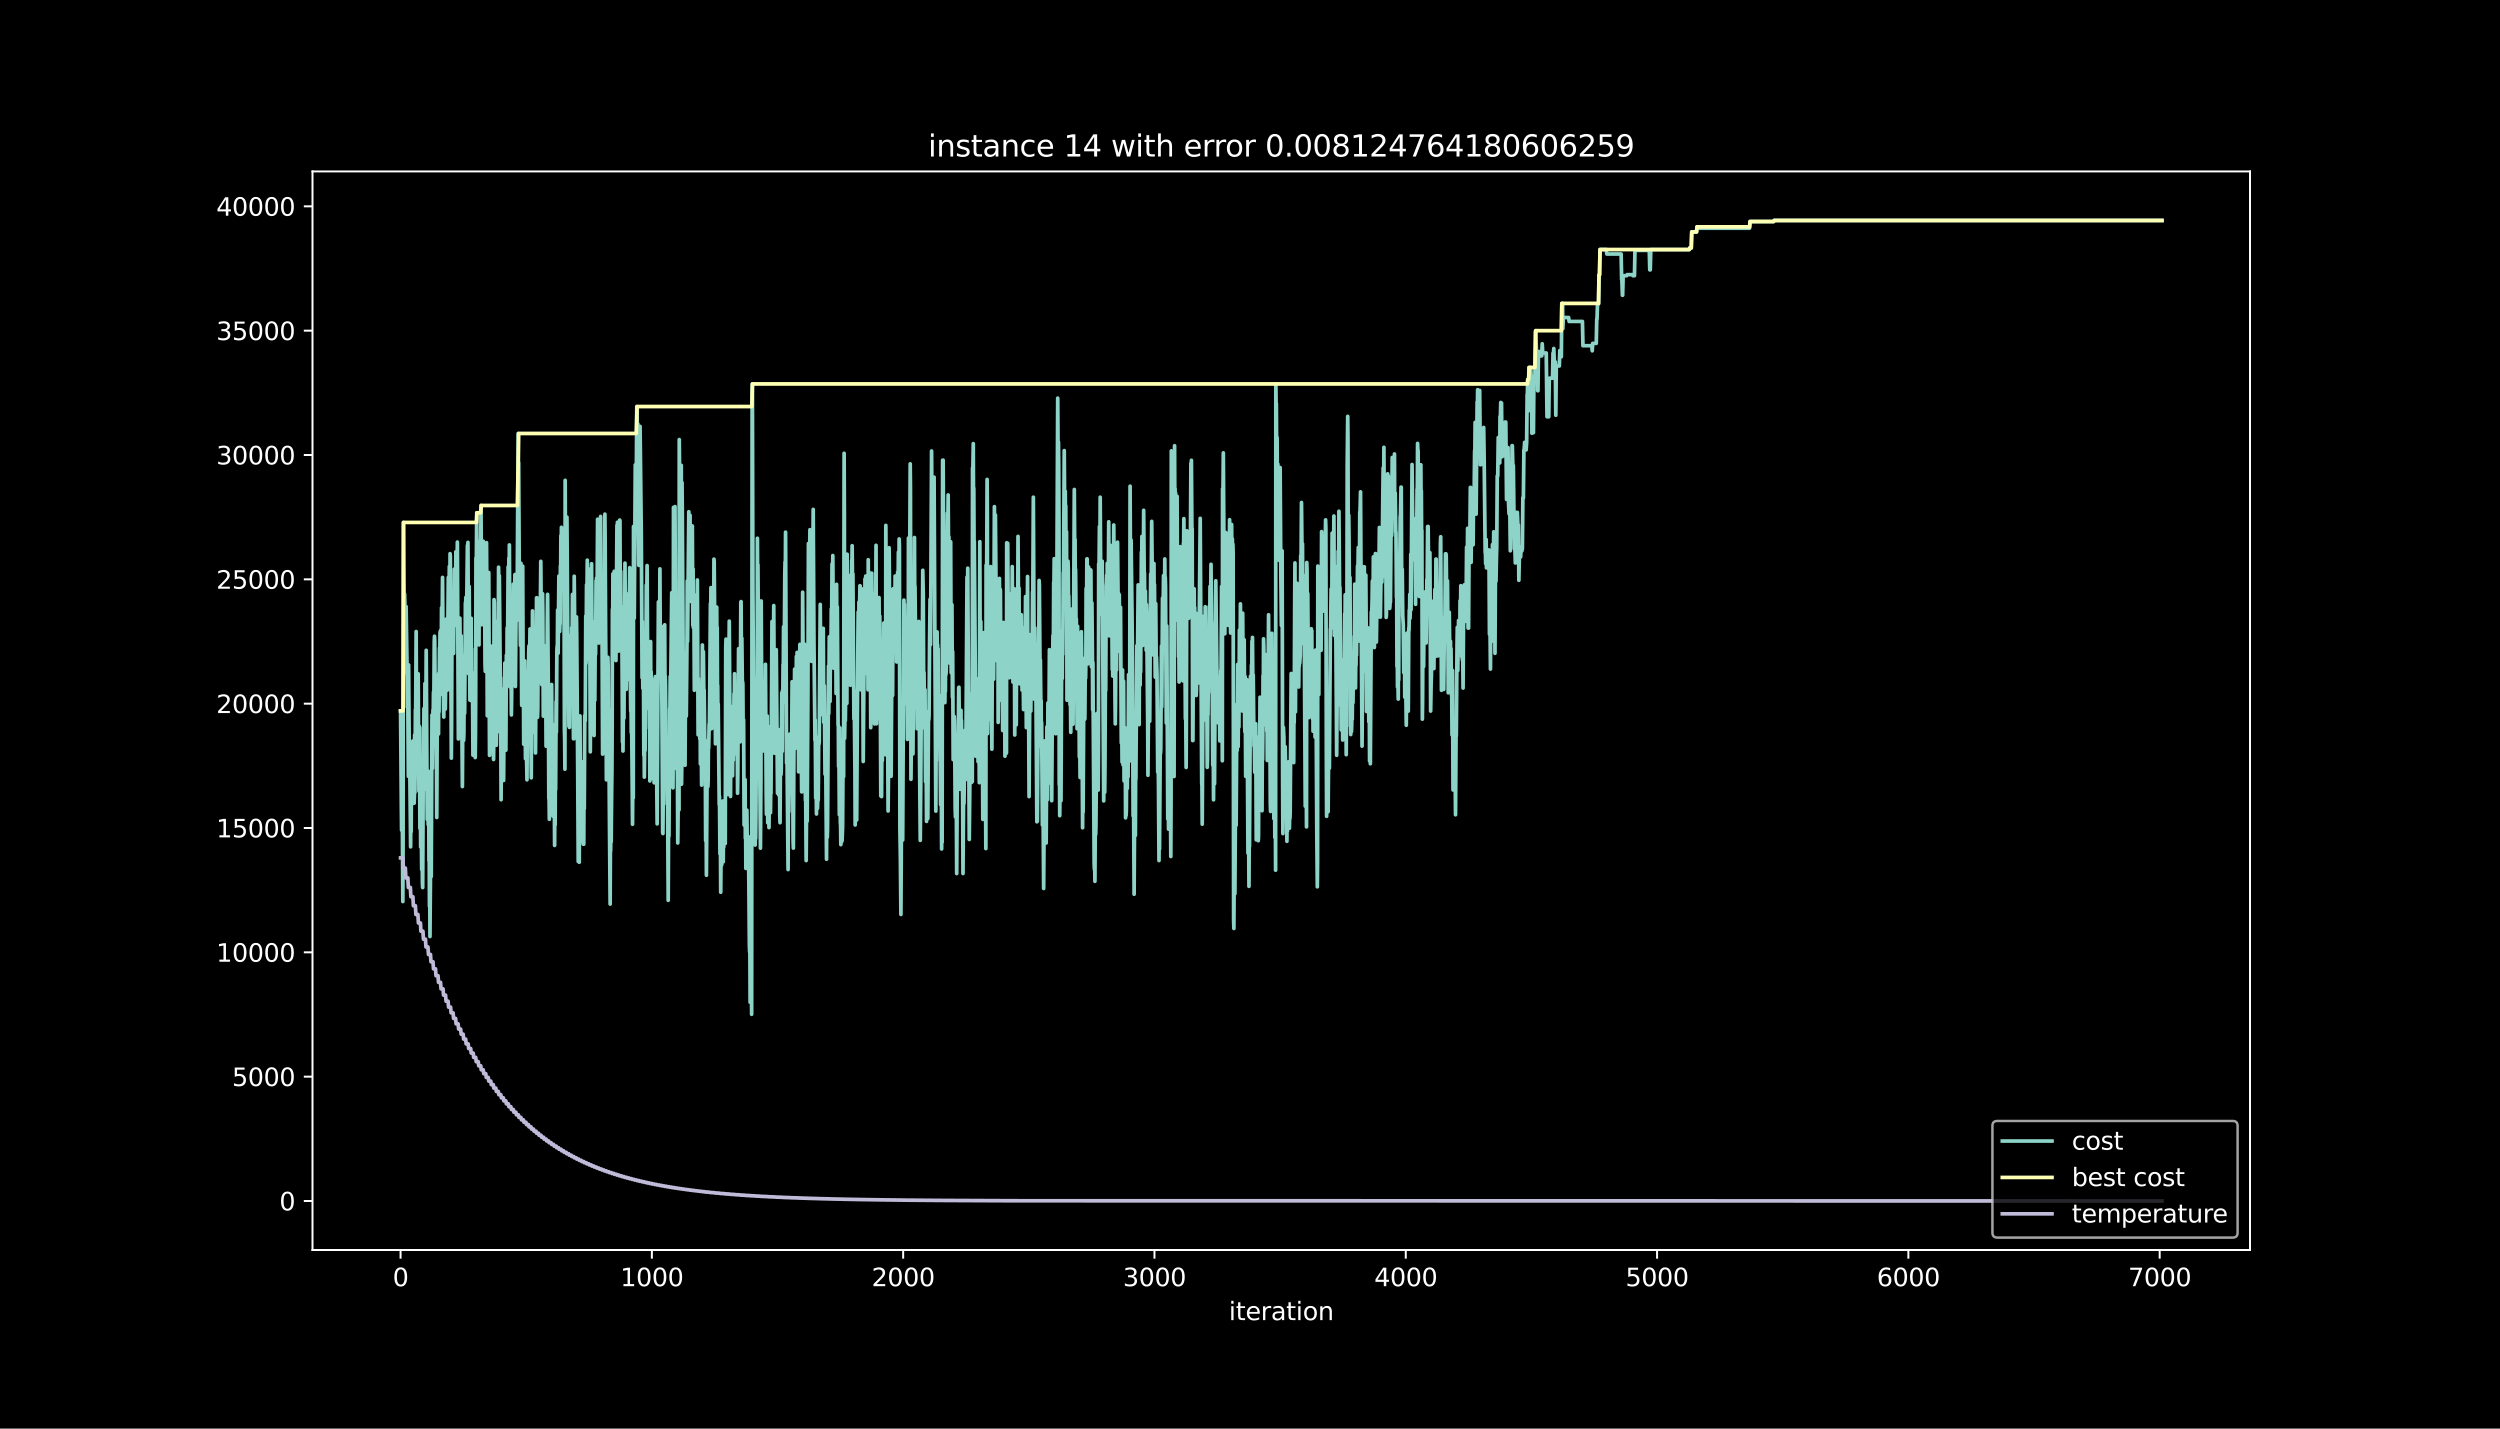 <?xml version="1.0" encoding="utf-8" standalone="no"?>
<!DOCTYPE svg PUBLIC "-//W3C//DTD SVG 1.1//EN"
  "http://www.w3.org/Graphics/SVG/1.1/DTD/svg11.dtd">
<svg height="576pt" version="1.1" viewBox="0 0 1008 576" width="1008pt" xmlns="http://www.w3.org/2000/svg" xmlns:xlink="http://www.w3.org/1999/xlink">
 <defs>
  <style type="text/css">*{stroke-linecap:butt;stroke-linejoin:round;}</style>
 </defs>
 <g id="figure_1">
  <g id="patch_1">
   <path d="M 0 576 
L 1008 576 
L 1008 0 
L 0 0 
z
"/>
  </g>
  <g id="axes_1">
   <g id="patch_2">
    <path d="M 126 504 
L 907.2 504 
L 907.2 69.12 
L 126 69.12 
z
"/>
   </g>
   <g id="matplotlib.axis_1">
    <g id="xtick_1">
     <g id="line2d_1">
      <defs>
       <path d="M 0 0 
L 0 3.5 
" id="m4bc83bc2f5" style="stroke:#ffffff;stroke-width:0.8;"/>
      </defs>
      <g>
       <use style="fill:#ffffff;stroke:#ffffff;stroke-width:0.8;" x="161.509" xlink:href="#m4bc83bc2f5" y="504"/>
      </g>
     </g>
     <g id="text_1">
      <!-- 0 -->
      <g style="fill:#ffffff;" transform="translate(158.328 518.598)scale(0.1 -0.1)">
       <defs>
        <path d="M 2034 4250 
Q 1547 4250 1301 3770 
Q 1056 3291 1056 2328 
Q 1056 1369 1301 889 
Q 1547 409 2034 409 
Q 2525 409 2770 889 
Q 3016 1369 3016 2328 
Q 3016 3291 2770 3770 
Q 2525 4250 2034 4250 
z
M 2034 4750 
Q 2819 4750 3233 4129 
Q 3647 3509 3647 2328 
Q 3647 1150 3233 529 
Q 2819 -91 2034 -91 
Q 1250 -91 836 529 
Q 422 1150 422 2328 
Q 422 3509 836 4129 
Q 1250 4750 2034 4750 
z
" id="DejaVuSans-30" transform="scale(0.016)"/>
       </defs>
       <use xlink:href="#DejaVuSans-30"/>
      </g>
     </g>
    </g>
    <g id="xtick_2">
     <g id="line2d_2">
      <g>
       <use style="fill:#ffffff;stroke:#ffffff;stroke-width:0.8;" x="262.833" xlink:href="#m4bc83bc2f5" y="504"/>
      </g>
     </g>
     <g id="text_2">
      <!-- 1000 -->
      <g style="fill:#ffffff;" transform="translate(250.108 518.598)scale(0.1 -0.1)">
       <defs>
        <path d="M 794 531 
L 1825 531 
L 1825 4091 
L 703 3866 
L 703 4441 
L 1819 4666 
L 2450 4666 
L 2450 531 
L 3481 531 
L 3481 0 
L 794 0 
L 794 531 
z
" id="DejaVuSans-31" transform="scale(0.016)"/>
       </defs>
       <use xlink:href="#DejaVuSans-31"/>
       <use x="63.623" xlink:href="#DejaVuSans-30"/>
       <use x="127.246" xlink:href="#DejaVuSans-30"/>
       <use x="190.869" xlink:href="#DejaVuSans-30"/>
      </g>
     </g>
    </g>
    <g id="xtick_3">
     <g id="line2d_3">
      <g>
       <use style="fill:#ffffff;stroke:#ffffff;stroke-width:0.8;" x="364.158" xlink:href="#m4bc83bc2f5" y="504"/>
      </g>
     </g>
     <g id="text_3">
      <!-- 2000 -->
      <g style="fill:#ffffff;" transform="translate(351.433 518.598)scale(0.1 -0.1)">
       <defs>
        <path d="M 1228 531 
L 3431 531 
L 3431 0 
L 469 0 
L 469 531 
Q 828 903 1448 1529 
Q 2069 2156 2228 2338 
Q 2531 2678 2651 2914 
Q 2772 3150 2772 3378 
Q 2772 3750 2511 3984 
Q 2250 4219 1831 4219 
Q 1534 4219 1204 4116 
Q 875 4013 500 3803 
L 500 4441 
Q 881 4594 1212 4672 
Q 1544 4750 1819 4750 
Q 2544 4750 2975 4387 
Q 3406 4025 3406 3419 
Q 3406 3131 3298 2873 
Q 3191 2616 2906 2266 
Q 2828 2175 2409 1742 
Q 1991 1309 1228 531 
z
" id="DejaVuSans-32" transform="scale(0.016)"/>
       </defs>
       <use xlink:href="#DejaVuSans-32"/>
       <use x="63.623" xlink:href="#DejaVuSans-30"/>
       <use x="127.246" xlink:href="#DejaVuSans-30"/>
       <use x="190.869" xlink:href="#DejaVuSans-30"/>
      </g>
     </g>
    </g>
    <g id="xtick_4">
     <g id="line2d_4">
      <g>
       <use style="fill:#ffffff;stroke:#ffffff;stroke-width:0.8;" x="465.482" xlink:href="#m4bc83bc2f5" y="504"/>
      </g>
     </g>
     <g id="text_4">
      <!-- 3000 -->
      <g style="fill:#ffffff;" transform="translate(452.757 518.598)scale(0.1 -0.1)">
       <defs>
        <path d="M 2597 2516 
Q 3050 2419 3304 2112 
Q 3559 1806 3559 1356 
Q 3559 666 3084 287 
Q 2609 -91 1734 -91 
Q 1441 -91 1130 -33 
Q 819 25 488 141 
L 488 750 
Q 750 597 1062 519 
Q 1375 441 1716 441 
Q 2309 441 2620 675 
Q 2931 909 2931 1356 
Q 2931 1769 2642 2001 
Q 2353 2234 1838 2234 
L 1294 2234 
L 1294 2753 
L 1863 2753 
Q 2328 2753 2575 2939 
Q 2822 3125 2822 3475 
Q 2822 3834 2567 4026 
Q 2313 4219 1838 4219 
Q 1578 4219 1281 4162 
Q 984 4106 628 3988 
L 628 4550 
Q 988 4650 1302 4700 
Q 1616 4750 1894 4750 
Q 2613 4750 3031 4423 
Q 3450 4097 3450 3541 
Q 3450 3153 3228 2886 
Q 3006 2619 2597 2516 
z
" id="DejaVuSans-33" transform="scale(0.016)"/>
       </defs>
       <use xlink:href="#DejaVuSans-33"/>
       <use x="63.623" xlink:href="#DejaVuSans-30"/>
       <use x="127.246" xlink:href="#DejaVuSans-30"/>
       <use x="190.869" xlink:href="#DejaVuSans-30"/>
      </g>
     </g>
    </g>
    <g id="xtick_5">
     <g id="line2d_5">
      <g>
       <use style="fill:#ffffff;stroke:#ffffff;stroke-width:0.8;" x="566.806" xlink:href="#m4bc83bc2f5" y="504"/>
      </g>
     </g>
     <g id="text_5">
      <!-- 4000 -->
      <g style="fill:#ffffff;" transform="translate(554.081 518.598)scale(0.1 -0.1)">
       <defs>
        <path d="M 2419 4116 
L 825 1625 
L 2419 1625 
L 2419 4116 
z
M 2253 4666 
L 3047 4666 
L 3047 1625 
L 3713 1625 
L 3713 1100 
L 3047 1100 
L 3047 0 
L 2419 0 
L 2419 1100 
L 313 1100 
L 313 1709 
L 2253 4666 
z
" id="DejaVuSans-34" transform="scale(0.016)"/>
       </defs>
       <use xlink:href="#DejaVuSans-34"/>
       <use x="63.623" xlink:href="#DejaVuSans-30"/>
       <use x="127.246" xlink:href="#DejaVuSans-30"/>
       <use x="190.869" xlink:href="#DejaVuSans-30"/>
      </g>
     </g>
    </g>
    <g id="xtick_6">
     <g id="line2d_6">
      <g>
       <use style="fill:#ffffff;stroke:#ffffff;stroke-width:0.8;" x="668.13" xlink:href="#m4bc83bc2f5" y="504"/>
      </g>
     </g>
     <g id="text_6">
      <!-- 5000 -->
      <g style="fill:#ffffff;" transform="translate(655.405 518.598)scale(0.1 -0.1)">
       <defs>
        <path d="M 691 4666 
L 3169 4666 
L 3169 4134 
L 1269 4134 
L 1269 2991 
Q 1406 3038 1543 3061 
Q 1681 3084 1819 3084 
Q 2600 3084 3056 2656 
Q 3513 2228 3513 1497 
Q 3513 744 3044 326 
Q 2575 -91 1722 -91 
Q 1428 -91 1123 -41 
Q 819 9 494 109 
L 494 744 
Q 775 591 1075 516 
Q 1375 441 1709 441 
Q 2250 441 2565 725 
Q 2881 1009 2881 1497 
Q 2881 1984 2565 2268 
Q 2250 2553 1709 2553 
Q 1456 2553 1204 2497 
Q 953 2441 691 2322 
L 691 4666 
z
" id="DejaVuSans-35" transform="scale(0.016)"/>
       </defs>
       <use xlink:href="#DejaVuSans-35"/>
       <use x="63.623" xlink:href="#DejaVuSans-30"/>
       <use x="127.246" xlink:href="#DejaVuSans-30"/>
       <use x="190.869" xlink:href="#DejaVuSans-30"/>
      </g>
     </g>
    </g>
    <g id="xtick_7">
     <g id="line2d_7">
      <g>
       <use style="fill:#ffffff;stroke:#ffffff;stroke-width:0.8;" x="769.455" xlink:href="#m4bc83bc2f5" y="504"/>
      </g>
     </g>
     <g id="text_7">
      <!-- 6000 -->
      <g style="fill:#ffffff;" transform="translate(756.73 518.598)scale(0.1 -0.1)">
       <defs>
        <path d="M 2113 2584 
Q 1688 2584 1439 2293 
Q 1191 2003 1191 1497 
Q 1191 994 1439 701 
Q 1688 409 2113 409 
Q 2538 409 2786 701 
Q 3034 994 3034 1497 
Q 3034 2003 2786 2293 
Q 2538 2584 2113 2584 
z
M 3366 4563 
L 3366 3988 
Q 3128 4100 2886 4159 
Q 2644 4219 2406 4219 
Q 1781 4219 1451 3797 
Q 1122 3375 1075 2522 
Q 1259 2794 1537 2939 
Q 1816 3084 2150 3084 
Q 2853 3084 3261 2657 
Q 3669 2231 3669 1497 
Q 3669 778 3244 343 
Q 2819 -91 2113 -91 
Q 1303 -91 875 529 
Q 447 1150 447 2328 
Q 447 3434 972 4092 
Q 1497 4750 2381 4750 
Q 2619 4750 2861 4703 
Q 3103 4656 3366 4563 
z
" id="DejaVuSans-36" transform="scale(0.016)"/>
       </defs>
       <use xlink:href="#DejaVuSans-36"/>
       <use x="63.623" xlink:href="#DejaVuSans-30"/>
       <use x="127.246" xlink:href="#DejaVuSans-30"/>
       <use x="190.869" xlink:href="#DejaVuSans-30"/>
      </g>
     </g>
    </g>
    <g id="xtick_8">
     <g id="line2d_8">
      <g>
       <use style="fill:#ffffff;stroke:#ffffff;stroke-width:0.8;" x="870.779" xlink:href="#m4bc83bc2f5" y="504"/>
      </g>
     </g>
     <g id="text_8">
      <!-- 7000 -->
      <g style="fill:#ffffff;" transform="translate(858.054 518.598)scale(0.1 -0.1)">
       <defs>
        <path d="M 525 4666 
L 3525 4666 
L 3525 4397 
L 1831 0 
L 1172 0 
L 2766 4134 
L 525 4134 
L 525 4666 
z
" id="DejaVuSans-37" transform="scale(0.016)"/>
       </defs>
       <use xlink:href="#DejaVuSans-37"/>
       <use x="63.623" xlink:href="#DejaVuSans-30"/>
       <use x="127.246" xlink:href="#DejaVuSans-30"/>
       <use x="190.869" xlink:href="#DejaVuSans-30"/>
      </g>
     </g>
    </g>
    <g id="text_9">
     <!-- iteration -->
     <g style="fill:#ffffff;" transform="translate(495.477 532.277)scale(0.1 -0.1)">
      <defs>
       <path d="M 603 3500 
L 1178 3500 
L 1178 0 
L 603 0 
L 603 3500 
z
M 603 4863 
L 1178 4863 
L 1178 4134 
L 603 4134 
L 603 4863 
z
" id="DejaVuSans-69" transform="scale(0.016)"/>
       <path d="M 1172 4494 
L 1172 3500 
L 2356 3500 
L 2356 3053 
L 1172 3053 
L 1172 1153 
Q 1172 725 1289 603 
Q 1406 481 1766 481 
L 2356 481 
L 2356 0 
L 1766 0 
Q 1100 0 847 248 
Q 594 497 594 1153 
L 594 3053 
L 172 3053 
L 172 3500 
L 594 3500 
L 594 4494 
L 1172 4494 
z
" id="DejaVuSans-74" transform="scale(0.016)"/>
       <path d="M 3597 1894 
L 3597 1613 
L 953 1613 
Q 991 1019 1311 708 
Q 1631 397 2203 397 
Q 2534 397 2845 478 
Q 3156 559 3463 722 
L 3463 178 
Q 3153 47 2828 -22 
Q 2503 -91 2169 -91 
Q 1331 -91 842 396 
Q 353 884 353 1716 
Q 353 2575 817 3079 
Q 1281 3584 2069 3584 
Q 2775 3584 3186 3129 
Q 3597 2675 3597 1894 
z
M 3022 2063 
Q 3016 2534 2758 2815 
Q 2500 3097 2075 3097 
Q 1594 3097 1305 2825 
Q 1016 2553 972 2059 
L 3022 2063 
z
" id="DejaVuSans-65" transform="scale(0.016)"/>
       <path d="M 2631 2963 
Q 2534 3019 2420 3045 
Q 2306 3072 2169 3072 
Q 1681 3072 1420 2755 
Q 1159 2438 1159 1844 
L 1159 0 
L 581 0 
L 581 3500 
L 1159 3500 
L 1159 2956 
Q 1341 3275 1631 3429 
Q 1922 3584 2338 3584 
Q 2397 3584 2469 3576 
Q 2541 3569 2628 3553 
L 2631 2963 
z
" id="DejaVuSans-72" transform="scale(0.016)"/>
       <path d="M 2194 1759 
Q 1497 1759 1228 1600 
Q 959 1441 959 1056 
Q 959 750 1161 570 
Q 1363 391 1709 391 
Q 2188 391 2477 730 
Q 2766 1069 2766 1631 
L 2766 1759 
L 2194 1759 
z
M 3341 1997 
L 3341 0 
L 2766 0 
L 2766 531 
Q 2569 213 2275 61 
Q 1981 -91 1556 -91 
Q 1019 -91 701 211 
Q 384 513 384 1019 
Q 384 1609 779 1909 
Q 1175 2209 1959 2209 
L 2766 2209 
L 2766 2266 
Q 2766 2663 2505 2880 
Q 2244 3097 1772 3097 
Q 1472 3097 1187 3025 
Q 903 2953 641 2809 
L 641 3341 
Q 956 3463 1253 3523 
Q 1550 3584 1831 3584 
Q 2591 3584 2966 3190 
Q 3341 2797 3341 1997 
z
" id="DejaVuSans-61" transform="scale(0.016)"/>
       <path d="M 1959 3097 
Q 1497 3097 1228 2736 
Q 959 2375 959 1747 
Q 959 1119 1226 758 
Q 1494 397 1959 397 
Q 2419 397 2687 759 
Q 2956 1122 2956 1747 
Q 2956 2369 2687 2733 
Q 2419 3097 1959 3097 
z
M 1959 3584 
Q 2709 3584 3137 3096 
Q 3566 2609 3566 1747 
Q 3566 888 3137 398 
Q 2709 -91 1959 -91 
Q 1206 -91 779 398 
Q 353 888 353 1747 
Q 353 2609 779 3096 
Q 1206 3584 1959 3584 
z
" id="DejaVuSans-6f" transform="scale(0.016)"/>
       <path d="M 3513 2113 
L 3513 0 
L 2938 0 
L 2938 2094 
Q 2938 2591 2744 2837 
Q 2550 3084 2163 3084 
Q 1697 3084 1428 2787 
Q 1159 2491 1159 1978 
L 1159 0 
L 581 0 
L 581 3500 
L 1159 3500 
L 1159 2956 
Q 1366 3272 1645 3428 
Q 1925 3584 2291 3584 
Q 2894 3584 3203 3211 
Q 3513 2838 3513 2113 
z
" id="DejaVuSans-6e" transform="scale(0.016)"/>
      </defs>
      <use xlink:href="#DejaVuSans-69"/>
      <use x="27.783" xlink:href="#DejaVuSans-74"/>
      <use x="66.992" xlink:href="#DejaVuSans-65"/>
      <use x="128.516" xlink:href="#DejaVuSans-72"/>
      <use x="169.629" xlink:href="#DejaVuSans-61"/>
      <use x="230.908" xlink:href="#DejaVuSans-74"/>
      <use x="270.117" xlink:href="#DejaVuSans-69"/>
      <use x="297.9" xlink:href="#DejaVuSans-6f"/>
      <use x="359.082" xlink:href="#DejaVuSans-6e"/>
     </g>
    </g>
   </g>
   <g id="matplotlib.axis_2">
    <g id="ytick_1">
     <g id="line2d_9">
      <defs>
       <path d="M 0 0 
L -3.5 0 
" id="mdde4588399" style="stroke:#ffffff;stroke-width:0.8;"/>
      </defs>
      <g>
       <use style="fill:#ffffff;stroke:#ffffff;stroke-width:0.8;" x="126" xlink:href="#mdde4588399" y="484.233"/>
      </g>
     </g>
     <g id="text_10">
      <!-- 0 -->
      <g style="fill:#ffffff;" transform="translate(112.638 488.032)scale(0.1 -0.1)">
       <use xlink:href="#DejaVuSans-30"/>
      </g>
     </g>
    </g>
    <g id="ytick_2">
     <g id="line2d_10">
      <g>
       <use style="fill:#ffffff;stroke:#ffffff;stroke-width:0.8;" x="126" xlink:href="#mdde4588399" y="434.103"/>
      </g>
     </g>
     <g id="text_11">
      <!-- 5000 -->
      <g style="fill:#ffffff;" transform="translate(93.55 437.902)scale(0.1 -0.1)">
       <use xlink:href="#DejaVuSans-35"/>
       <use x="63.623" xlink:href="#DejaVuSans-30"/>
       <use x="127.246" xlink:href="#DejaVuSans-30"/>
       <use x="190.869" xlink:href="#DejaVuSans-30"/>
      </g>
     </g>
    </g>
    <g id="ytick_3">
     <g id="line2d_11">
      <g>
       <use style="fill:#ffffff;stroke:#ffffff;stroke-width:0.8;" x="126" xlink:href="#mdde4588399" y="383.973"/>
      </g>
     </g>
     <g id="text_12">
      <!-- 10000 -->
      <g style="fill:#ffffff;" transform="translate(87.188 387.772)scale(0.1 -0.1)">
       <use xlink:href="#DejaVuSans-31"/>
       <use x="63.623" xlink:href="#DejaVuSans-30"/>
       <use x="127.246" xlink:href="#DejaVuSans-30"/>
       <use x="190.869" xlink:href="#DejaVuSans-30"/>
       <use x="254.492" xlink:href="#DejaVuSans-30"/>
      </g>
     </g>
    </g>
    <g id="ytick_4">
     <g id="line2d_12">
      <g>
       <use style="fill:#ffffff;stroke:#ffffff;stroke-width:0.8;" x="126" xlink:href="#mdde4588399" y="333.843"/>
      </g>
     </g>
     <g id="text_13">
      <!-- 15000 -->
      <g style="fill:#ffffff;" transform="translate(87.188 337.642)scale(0.1 -0.1)">
       <use xlink:href="#DejaVuSans-31"/>
       <use x="63.623" xlink:href="#DejaVuSans-35"/>
       <use x="127.246" xlink:href="#DejaVuSans-30"/>
       <use x="190.869" xlink:href="#DejaVuSans-30"/>
       <use x="254.492" xlink:href="#DejaVuSans-30"/>
      </g>
     </g>
    </g>
    <g id="ytick_5">
     <g id="line2d_13">
      <g>
       <use style="fill:#ffffff;stroke:#ffffff;stroke-width:0.8;" x="126" xlink:href="#mdde4588399" y="283.713"/>
      </g>
     </g>
     <g id="text_14">
      <!-- 20000 -->
      <g style="fill:#ffffff;" transform="translate(87.188 287.512)scale(0.1 -0.1)">
       <use xlink:href="#DejaVuSans-32"/>
       <use x="63.623" xlink:href="#DejaVuSans-30"/>
       <use x="127.246" xlink:href="#DejaVuSans-30"/>
       <use x="190.869" xlink:href="#DejaVuSans-30"/>
       <use x="254.492" xlink:href="#DejaVuSans-30"/>
      </g>
     </g>
    </g>
    <g id="ytick_6">
     <g id="line2d_14">
      <g>
       <use style="fill:#ffffff;stroke:#ffffff;stroke-width:0.8;" x="126" xlink:href="#mdde4588399" y="233.583"/>
      </g>
     </g>
     <g id="text_15">
      <!-- 25000 -->
      <g style="fill:#ffffff;" transform="translate(87.188 237.382)scale(0.1 -0.1)">
       <use xlink:href="#DejaVuSans-32"/>
       <use x="63.623" xlink:href="#DejaVuSans-35"/>
       <use x="127.246" xlink:href="#DejaVuSans-30"/>
       <use x="190.869" xlink:href="#DejaVuSans-30"/>
       <use x="254.492" xlink:href="#DejaVuSans-30"/>
      </g>
     </g>
    </g>
    <g id="ytick_7">
     <g id="line2d_15">
      <g>
       <use style="fill:#ffffff;stroke:#ffffff;stroke-width:0.8;" x="126" xlink:href="#mdde4588399" y="183.453"/>
      </g>
     </g>
     <g id="text_16">
      <!-- 30000 -->
      <g style="fill:#ffffff;" transform="translate(87.188 187.252)scale(0.1 -0.1)">
       <use xlink:href="#DejaVuSans-33"/>
       <use x="63.623" xlink:href="#DejaVuSans-30"/>
       <use x="127.246" xlink:href="#DejaVuSans-30"/>
       <use x="190.869" xlink:href="#DejaVuSans-30"/>
       <use x="254.492" xlink:href="#DejaVuSans-30"/>
      </g>
     </g>
    </g>
    <g id="ytick_8">
     <g id="line2d_16">
      <g>
       <use style="fill:#ffffff;stroke:#ffffff;stroke-width:0.8;" x="126" xlink:href="#mdde4588399" y="133.323"/>
      </g>
     </g>
     <g id="text_17">
      <!-- 35000 -->
      <g style="fill:#ffffff;" transform="translate(87.188 137.122)scale(0.1 -0.1)">
       <use xlink:href="#DejaVuSans-33"/>
       <use x="63.623" xlink:href="#DejaVuSans-35"/>
       <use x="127.246" xlink:href="#DejaVuSans-30"/>
       <use x="190.869" xlink:href="#DejaVuSans-30"/>
       <use x="254.492" xlink:href="#DejaVuSans-30"/>
      </g>
     </g>
    </g>
    <g id="ytick_9">
     <g id="line2d_17">
      <g>
       <use style="fill:#ffffff;stroke:#ffffff;stroke-width:0.8;" x="126" xlink:href="#mdde4588399" y="83.193"/>
      </g>
     </g>
     <g id="text_18">
      <!-- 40000 -->
      <g style="fill:#ffffff;" transform="translate(87.188 86.992)scale(0.1 -0.1)">
       <use xlink:href="#DejaVuSans-34"/>
       <use x="63.623" xlink:href="#DejaVuSans-30"/>
       <use x="127.246" xlink:href="#DejaVuSans-30"/>
       <use x="190.869" xlink:href="#DejaVuSans-30"/>
       <use x="254.492" xlink:href="#DejaVuSans-30"/>
      </g>
     </g>
    </g>
   </g>
   <g id="line2d_18">
    <path clip-path="url(#p7ba9ef81fb)" d="M 161.509 286.62 
L 161.813 324.508 
L 161.914 334.745 
L 162.117 310.362 
L 162.421 363.5 
L 162.522 339.858 
L 162.624 210.643 
L 162.826 230.505 
L 162.928 238.666 
L 163.029 257.384 
L 163.13 239.498 
L 163.232 242.847 
L 163.434 271.27 
L 163.536 261.054 
L 163.637 264.001 
L 163.738 244.551 
L 164.144 270.518 
L 164.245 285.227 
L 164.346 269.436 
L 164.65 313.009 
L 164.751 268.082 
L 165.055 309.76 
L 165.157 309.098 
L 165.258 312.447 
L 165.562 341.442 
L 165.663 323.015 
L 165.765 335.377 
L 165.967 305.128 
L 166.069 324.268 
L 166.271 309.179 
L 166.373 308.968 
L 166.474 298.752 
L 166.778 320.568 
L 166.879 301.118 
L 166.981 323.847 
L 167.082 320.799 
L 167.183 296.265 
L 167.285 319.586 
L 167.386 309.419 
L 167.487 286.099 
L 167.589 289.147 
L 167.791 254.637 
L 167.893 277.958 
L 167.994 274.709 
L 168.196 302.241 
L 168.298 290.5 
L 168.399 293.849 
L 168.602 271.661 
L 168.906 318.934 
L 169.007 315.585 
L 169.108 292.856 
L 169.311 334.013 
L 169.412 332.148 
L 169.514 322.363 
L 169.615 341.503 
L 169.716 317.049 
L 170.02 350.556 
L 170.122 328.208 
L 170.324 356.01 
L 170.426 357.875 
L 170.73 293.398 
L 170.831 303.564 
L 170.932 285.678 
L 171.135 318.192 
L 171.338 275.602 
L 171.54 310.592 
L 171.642 302.431 
L 171.844 262.207 
L 172.249 330.384 
L 172.452 310.783 
L 172.655 332.499 
L 172.756 310.993 
L 172.857 322.433 
L 172.959 346.967 
L 173.06 343.919 
L 173.161 365.425 
L 173.263 355.258 
L 173.364 377.606 
L 173.567 352.661 
L 173.668 330.313 
L 173.871 353.423 
L 174.175 288.325 
L 174.377 309.8 
L 174.58 286.229 
L 174.681 289.277 
L 174.783 279.04 
L 174.884 289.277 
L 175.087 258.818 
L 175.188 256.522 
L 175.289 258.387 
L 175.492 287.322 
L 175.593 279.161 
L 175.694 294.952 
L 175.796 294.741 
L 175.897 295.403 
L 175.998 305.078 
L 176.1 329.612 
L 176.302 288.124 
L 176.404 295.343 
L 176.505 272.614 
L 176.606 272.824 
L 176.708 276.073 
L 176.809 295.934 
L 176.91 271.481 
L 177.012 287.021 
L 177.214 261.244 
L 177.316 264.593 
L 177.417 254.918 
L 177.518 274.058 
L 177.62 254.196 
L 177.822 279.973 
L 178.025 245.042 
L 178.126 269.496 
L 178.43 232.821 
L 178.633 259.781 
L 178.836 285.758 
L 178.937 289.107 
L 179.14 256.693 
L 179.241 275.12 
L 179.342 256.552 
L 179.545 285.878 
L 179.747 272.313 
L 179.849 269.065 
L 179.95 249.614 
L 180.051 252.863 
L 180.153 272.724 
L 180.254 262.488 
L 180.355 278.279 
L 180.761 232.821 
L 180.862 255.169 
L 181.166 228.369 
L 181.369 247.689 
L 181.47 223.236 
L 181.571 224.158 
L 181.977 305.68 
L 182.078 293.318 
L 182.281 241.273 
L 182.382 259.7 
L 182.483 257.906 
L 182.686 246.987 
L 182.787 244.882 
L 182.889 263.45 
L 182.99 244.31 
L 183.091 247.358 
L 183.192 229.472 
L 183.395 250.486 
L 183.598 232.309 
L 183.699 247.017 
L 183.8 222.484 
L 184.003 252.171 
L 184.104 233.603 
L 184.206 237.904 
L 184.408 218.564 
L 184.814 297.94 
L 185.016 266.458 
L 185.118 256.241 
L 185.219 275.381 
L 185.32 272.875 
L 185.422 249.233 
L 185.726 279.02 
L 185.827 280.885 
L 185.928 256.352 
L 186.435 317.139 
L 186.739 264.362 
L 186.941 298.531 
L 187.043 295.283 
L 187.144 277.396 
L 187.245 280.444 
L 187.347 287.663 
L 187.549 260.703 
L 187.651 243.107 
L 187.752 243.318 
L 187.853 240.811 
L 187.955 244.16 
L 188.056 254.377 
L 188.461 219.907 
L 188.563 243.228 
L 188.664 218.694 
L 188.968 271.681 
L 189.171 236.49 
L 189.475 282.309 
L 189.576 277.677 
L 189.677 256.171 
L 189.779 270.669 
L 189.981 249.293 
L 190.083 272.283 
L 190.184 261.595 
L 190.285 282.73 
L 190.387 272.564 
L 190.488 272.774 
L 190.69 304.497 
L 190.893 276.374 
L 190.994 284.926 
L 191.096 273.185 
L 191.197 291.613 
L 191.4 271.28 
L 191.602 305.439 
L 191.704 297.278 
L 191.805 278.85 
L 191.906 224.96 
L 192.008 236.4 
L 192.21 206.753 
L 192.413 240.24 
L 192.514 237.192 
L 192.616 225.752 
L 192.818 254.988 
L 192.92 245.313 
L 193.021 236.701 
L 193.122 260.021 
L 193.325 218.273 
L 193.426 241.593 
L 193.528 219.787 
L 193.73 241.824 
L 193.933 203.795 
L 194.237 251.9 
L 194.338 243.739 
L 194.541 219.205 
L 194.743 228.379 
L 194.845 218.213 
L 194.946 221.261 
L 195.047 218.754 
L 195.25 242.075 
L 195.351 224.188 
L 195.554 267.44 
L 195.655 270.689 
L 195.858 252.101 
L 196.162 218.804 
L 196.263 234.345 
L 196.466 288.595 
L 196.567 273.055 
L 196.669 281.216 
L 196.871 272.754 
L 197.074 230.845 
L 197.277 284.705 
L 197.378 304.567 
L 197.479 285.999 
L 197.581 300.707 
L 197.682 276.173 
L 197.885 299.875 
L 197.986 291.713 
L 198.188 260.522 
L 198.29 279.091 
L 198.391 264.382 
L 198.492 288.836 
L 198.594 281.617 
L 198.695 284.886 
L 198.898 303.714 
L 198.999 306.221 
L 199.1 298.06 
L 199.202 241.774 
L 199.303 243.067 
L 199.607 290.43 
L 199.708 289.508 
L 199.911 259.339 
L 200.114 300.496 
L 200.215 290.33 
L 200.316 265.796 
L 200.418 273.677 
L 200.519 295.182 
L 200.823 250.156 
L 200.924 252.02 
L 201.026 228.7 
L 201.228 243.568 
L 201.33 232.129 
L 201.634 266.087 
L 201.735 276.253 
L 201.836 273.205 
L 202.039 322.453 
L 202.14 302.592 
L 202.241 303.975 
L 202.343 297.679 
L 202.444 301.649 
L 202.545 280.143 
L 202.647 288.024 
L 202.748 277.857 
L 203.052 314.693 
L 203.255 286.239 
L 203.356 289.287 
L 203.559 267.33 
L 203.761 302.04 
L 203.863 283.322 
L 203.964 302.461 
L 204.167 264.172 
L 204.268 265.094 
L 204.369 276.835 
L 204.471 253.193 
L 204.572 273.055 
L 204.876 228.56 
L 205.079 249.494 
L 205.18 225.04 
L 205.281 235.257 
L 205.382 219.717 
L 205.484 244.25 
L 205.585 243.328 
L 205.788 277.116 
L 205.99 259.901 
L 206.193 288.254 
L 206.294 281.036 
L 206.497 253.284 
L 206.598 252.622 
L 206.7 253.544 
L 206.801 243.308 
L 206.902 245.173 
L 207.004 235.498 
L 207.105 238.004 
L 207.308 257.916 
L 207.409 238.465 
L 207.51 241.814 
L 207.612 231.648 
L 207.814 276.795 
L 208.017 251.94 
L 208.118 240.2 
L 208.22 250.366 
L 208.321 231.798 
L 208.422 243.538 
L 208.524 240.19 
L 208.929 174.78 
L 209.03 194.642 
L 209.131 186.48 
L 209.435 246.727 
L 209.537 250.075 
L 209.638 239.839 
L 209.841 260.242 
L 210.043 227.106 
L 210.347 284.384 
L 210.449 283.462 
L 210.753 228.279 
L 210.955 278.78 
L 211.057 275.531 
L 211.158 300.065 
L 211.259 275.531 
L 211.462 287.954 
L 211.563 266.448 
L 211.867 305.9 
L 211.969 286.039 
L 212.475 314.422 
L 212.779 270.619 
L 212.88 273.967 
L 212.982 286.329 
L 213.184 262.909 
L 213.286 260.402 
L 213.387 270.188 
L 213.59 263.38 
L 213.691 253.594 
L 214.096 302.17 
L 214.198 313.61 
L 214.4 274.499 
L 214.502 284.174 
L 214.704 246.316 
L 215.008 291.824 
L 215.11 269.095 
L 215.312 294.852 
L 215.616 271.03 
L 215.718 295.563 
L 215.819 280.855 
L 215.92 303.584 
L 216.326 241.032 
L 216.427 248.912 
L 216.528 241.032 
L 216.731 289.207 
L 216.832 285.958 
L 217.035 254.838 
L 217.237 275.241 
L 217.339 265.455 
L 217.44 268.343 
L 217.541 258.176 
L 217.643 258.377 
L 217.744 258.377 
L 218.048 226.334 
L 218.453 276.053 
L 218.555 273.005 
L 218.757 239.388 
L 218.859 247.549 
L 219.061 288.756 
L 219.264 260.252 
L 219.365 270.037 
L 219.467 261.876 
L 219.568 280.304 
L 219.669 260.853 
L 219.872 280.454 
L 219.973 277.948 
L 220.075 280.996 
L 220.176 300.857 
L 220.378 262.568 
L 220.48 284.074 
L 220.682 249.323 
L 220.784 239.648 
L 221.088 278.158 
L 221.29 321.962 
L 221.392 322.172 
L 221.493 330.334 
L 221.594 322.172 
L 221.696 303.604 
L 221.797 305.469 
L 221.898 321.009 
L 222.101 286.791 
L 222.202 302.582 
L 222.304 294.701 
L 222.405 275.983 
L 222.608 302.351 
L 222.709 302.14 
L 222.81 291.974 
L 223.013 329.12 
L 223.114 309.67 
L 223.216 328.81 
L 223.317 325.762 
L 223.418 309.971 
L 223.621 340.861 
L 223.722 322.433 
L 223.824 332.599 
L 223.925 311.094 
L 224.026 318.312 
L 224.229 282.911 
L 224.33 295.273 
L 224.533 262.327 
L 224.634 260.462 
L 224.735 260.673 
L 224.837 245.965 
L 225.039 263.37 
L 225.343 232.269 
L 225.445 254.617 
L 225.546 242.255 
L 225.647 254.617 
L 225.749 251.369 
L 225.85 251.579 
L 225.951 228.259 
L 226.053 231.507 
L 226.154 215.967 
L 226.255 231.758 
L 226.357 212.618 
L 226.458 215.125 
L 226.559 233.693 
L 226.661 215.806 
L 226.762 223.687 
L 226.863 221.18 
L 226.965 237.743 
L 227.066 231.056 
L 227.167 215.265 
L 227.269 216.408 
L 227.37 219.757 
L 227.573 294.22 
L 227.674 298.391 
L 227.775 310.131 
L 227.876 193.679 
L 227.978 216.789 
L 228.079 212.588 
L 228.383 250.857 
L 228.586 208.518 
L 229.092 283.051 
L 229.194 274.89 
L 229.396 292.836 
L 229.498 283.051 
L 229.599 293.287 
L 229.802 256.291 
L 229.903 272.082 
L 230.004 271.16 
L 230.106 280.945 
L 230.207 265.154 
L 230.308 283.582 
L 230.41 275.421 
L 230.511 253.073 
L 230.612 264.513 
L 230.714 261.164 
L 230.815 239.658 
L 231.018 277.797 
L 231.119 278.72 
L 231.22 297.859 
L 231.322 279.432 
L 231.423 297.859 
L 231.524 232.339 
L 231.625 242.125 
L 231.828 274.709 
L 231.929 255.991 
L 232.132 276.995 
L 232.436 248.742 
L 232.537 256.442 
L 232.943 312.126 
L 233.145 347.368 
L 233.247 344.32 
L 233.348 320.678 
L 233.551 347.658 
L 233.855 288.655 
L 234.057 332.89 
L 234.159 310.161 
L 234.26 313.51 
L 234.361 337.151 
L 234.463 326.935 
L 234.564 339.297 
L 234.665 314.843 
L 234.767 325.06 
L 234.868 307.173 
L 234.969 331.707 
L 235.071 315.916 
L 235.172 340.37 
L 235.273 330.153 
L 235.374 340.39 
L 235.476 315.856 
L 235.577 326.072 
L 235.78 288.505 
L 235.881 290.37 
L 235.982 290.58 
L 236.185 248.371 
L 236.286 267.511 
L 236.489 235.788 
L 236.59 247.529 
L 236.793 225.853 
L 236.894 249.494 
L 236.996 239.327 
L 237.097 247.489 
L 237.198 265.916 
L 237.502 238.405 
L 237.604 248.19 
L 237.705 229.472 
L 238.009 303.133 
L 238.11 284.705 
L 238.212 287.212 
L 238.414 250.938 
L 238.516 227.296 
L 238.82 278.7 
L 238.921 259.249 
L 239.022 277.817 
L 239.225 259.159 
L 239.427 277.817 
L 239.529 296.536 
L 239.63 250.697 
L 239.833 282.369 
L 240.035 252.061 
L 240.137 263.801 
L 240.339 234.134 
L 240.441 248.842 
L 240.542 233.051 
L 240.643 256.372 
L 240.947 209.35 
L 241.049 211.806 
L 241.15 210.282 
L 241.454 259.269 
L 241.657 237.463 
L 241.758 225.722 
L 241.859 249.043 
L 242.062 224.018 
L 242.163 208.227 
L 242.467 252.612 
L 242.569 234.044 
L 242.67 237.312 
L 242.974 304.055 
L 243.176 264.814 
L 243.278 289.347 
L 243.379 288.425 
L 243.582 283.241 
L 243.683 286.289 
L 243.886 207.304 
L 243.987 217.09 
L 244.19 255.128 
L 244.291 266.568 
L 244.494 314.422 
L 244.595 302.983 
L 244.696 310.201 
L 244.798 306.853 
L 245.102 265.014 
L 245.203 268.363 
L 245.304 286.791 
L 245.406 285.868 
L 245.71 328.328 
L 245.912 353.083 
L 246.014 364.522 
L 246.115 339.989 
L 246.216 343.036 
L 246.318 331.597 
L 246.419 339.477 
L 246.621 318.543 
L 246.723 310.663 
L 246.824 292.235 
L 246.925 245.674 
L 247.027 255.911 
L 247.128 231.377 
L 247.432 261.625 
L 247.635 230.354 
L 247.736 233.603 
L 247.837 243.769 
L 247.939 233.553 
L 248.04 243.338 
L 248.141 241.473 
L 248.344 266.328 
L 248.749 211.796 
L 248.851 222.013 
L 248.952 210.573 
L 249.155 233.944 
L 249.256 249.734 
L 249.357 237.994 
L 249.459 262.528 
L 249.864 209.691 
L 249.965 209.901 
L 250.067 234.355 
L 250.168 233.432 
L 250.269 230.384 
L 250.472 260.633 
L 250.674 244.591 
L 250.877 275.892 
L 250.978 299.213 
L 251.08 283.673 
L 251.181 302.812 
L 251.485 270.127 
L 251.586 289.578 
L 251.688 266.257 
L 251.789 276.043 
L 251.992 227.056 
L 252.194 258.237 
L 252.296 239.097 
L 252.498 277.958 
L 252.701 266.307 
L 252.802 274.188 
L 253.005 247.619 
L 253.106 271.26 
L 253.41 240.731 
L 253.512 251.078 
L 253.613 246.446 
L 253.714 247.368 
L 253.917 228.87 
L 254.221 279.452 
L 254.322 286.67 
L 254.423 276.885 
L 254.525 295.313 
L 254.626 287.152 
L 254.829 306.772 
L 255.031 332.349 
L 255.234 302.963 
L 255.335 321.681 
L 255.437 212.257 
L 255.741 249.253 
L 256.146 187.423 
L 256.349 212.769 
L 256.45 191.263 
L 256.551 193.769 
L 256.754 163.922 
L 256.855 164.844 
L 256.957 175.081 
L 257.159 170.85 
L 257.565 227.958 
L 257.767 216.418 
L 257.868 218.283 
L 258.071 171.913 
L 258.578 216.167 
L 258.882 273.255 
L 258.983 250.527 
L 259.186 277.517 
L 259.287 267.841 
L 259.388 270.348 
L 259.49 280.133 
L 259.591 304.587 
L 259.692 288.796 
L 259.794 313.329 
L 259.895 303.544 
L 259.996 279.903 
L 260.098 302.632 
L 260.3 258.648 
L 260.402 277.366 
L 260.604 235.919 
L 260.706 247.659 
L 260.908 228.038 
L 261.212 283.763 
L 261.313 285.628 
L 261.415 284.705 
L 261.516 281.457 
L 261.617 284.505 
L 261.719 274.288 
L 261.82 293.739 
L 261.921 291.232 
L 262.023 314.873 
L 262.327 258.678 
L 262.428 283.211 
L 262.529 270.849 
L 262.631 274.098 
L 262.935 313.891 
L 263.036 310.542 
L 263.137 307.494 
L 263.34 274.068 
L 263.441 277.005 
L 263.745 315.615 
L 264.049 274.338 
L 264.151 291.513 
L 264.252 272.794 
L 264.455 311.224 
L 264.556 301.058 
L 264.657 301.268 
L 264.961 332.178 
L 265.164 294.15 
L 265.468 242.696 
L 265.569 252.863 
L 265.67 252.652 
L 265.772 260.532 
L 265.873 250.857 
L 265.974 253.905 
L 266.076 229.372 
L 266.278 269.696 
L 266.38 267.831 
L 266.481 270.338 
L 266.582 252.452 
L 266.684 262.237 
L 266.886 283.743 
L 267.19 335.878 
L 267.292 336.088 
L 267.494 309.5 
L 267.596 324.208 
L 267.697 312.768 
L 267.798 314.633 
L 268.001 251.92 
L 268.102 273.426 
L 268.204 272.504 
L 268.305 275.551 
L 268.406 285.227 
L 268.508 309.76 
L 268.609 300.085 
L 268.71 309.76 
L 268.811 306.411 
L 269.115 311.705 
L 269.419 363.008 
L 269.622 322.393 
L 269.723 337.101 
L 270.027 286.059 
L 270.129 285.136 
L 270.23 272.774 
L 270.331 273.697 
L 270.433 277.045 
L 270.635 257.404 
L 270.838 239.007 
L 270.939 249.223 
L 271.041 242.004 
L 271.243 297.799 
L 271.345 317.661 
L 271.446 299.233 
L 271.547 204.577 
L 271.75 230.715 
L 271.851 222.835 
L 271.953 237.543 
L 272.155 204.267 
L 272.358 245.463 
L 272.459 245.253 
L 272.56 247.759 
L 272.763 309.991 
L 272.966 295.102 
L 273.168 315.345 
L 273.27 339.878 
L 273.472 321.922 
L 273.675 310.773 
L 273.776 326.564 
L 273.878 177.246 
L 273.979 187.413 
L 274.08 190.762 
L 274.182 206.552 
L 274.283 203.204 
L 274.384 203.414 
L 274.486 213.089 
L 274.688 187.623 
L 274.79 316.187 
L 274.891 309.269 
L 274.992 194.541 
L 275.094 205.059 
L 275.499 275.421 
L 275.6 277.928 
L 275.702 263.219 
L 275.803 264.142 
L 276.107 300.667 
L 276.208 308.547 
L 276.411 273.636 
L 276.715 288.736 
L 277.019 255.7 
L 277.12 234.194 
L 277.221 258.648 
L 277.728 206.332 
L 277.931 234.385 
L 278.032 236.25 
L 278.235 207.746 
L 278.336 231.066 
L 278.437 230.144 
L 278.539 231.066 
L 278.64 242.506 
L 278.741 241.583 
L 278.843 238.335 
L 278.944 240.841 
L 279.147 212.057 
L 279.349 252.131 
L 279.451 229.402 
L 279.552 253.043 
L 279.653 251.178 
L 279.755 239.739 
L 279.957 278.319 
L 280.058 256.813 
L 280.16 258.678 
L 280.362 269.275 
L 280.464 272.524 
L 280.666 241.042 
L 280.869 276.103 
L 281.173 233.863 
L 281.477 296.275 
L 281.578 273.546 
L 281.781 287.152 
L 281.882 278.99 
L 281.984 296.265 
L 282.085 294.08 
L 282.186 297.919 
L 282.288 285.557 
L 282.389 308.006 
L 282.49 292.495 
L 282.592 302.662 
L 282.693 295.443 
L 282.896 316.558 
L 283.2 260.061 
L 283.301 284.595 
L 283.402 272.854 
L 283.504 276.103 
L 283.605 262.778 
L 283.807 281.537 
L 283.909 278.188 
L 284.314 314.202 
L 284.415 314.412 
L 284.517 338.946 
L 284.618 326.584 
L 284.719 328.449 
L 284.821 352.902 
L 285.125 308.998 
L 285.226 308.788 
L 285.327 308.998 
L 285.429 317.159 
L 285.53 314.111 
L 285.631 298.321 
L 285.733 301.669 
L 285.935 291.944 
L 286.037 294.45 
L 286.442 243.368 
L 286.543 254.808 
L 286.645 236.921 
L 286.949 293.779 
L 287.05 290.53 
L 287.151 267.801 
L 287.253 279.542 
L 287.455 246.195 
L 287.658 290.029 
L 287.86 225.441 
L 287.962 226.364 
L 288.164 250.817 
L 288.266 253.865 
L 288.468 299.905 
L 288.57 296.857 
L 288.874 247.91 
L 288.975 244.772 
L 289.076 263.199 
L 289.178 252.983 
L 289.279 276.624 
L 289.38 276.414 
L 289.482 291.122 
L 289.583 283.903 
L 289.887 314.212 
L 289.988 324.428 
L 290.09 321.08 
L 290.292 344.29 
L 290.394 340.941 
L 290.495 341.863 
L 290.596 359.75 
L 290.799 334.805 
L 291.002 348.751 
L 291.204 329.431 
L 291.305 332.78 
L 291.407 347.488 
L 291.508 322.954 
L 291.609 347.488 
L 291.711 331.948 
L 291.812 341.623 
L 291.913 329.261 
L 292.015 339.497 
L 292.116 324.789 
L 292.42 340.099 
L 292.623 260.753 
L 292.724 257.705 
L 292.927 281.918 
L 293.028 271.752 
L 293.231 313.64 
L 293.332 301.9 
L 293.433 320.328 
L 293.535 310.542 
L 293.737 283.552 
L 294.041 250.446 
L 294.244 281.326 
L 294.548 321.14 
L 294.751 284.826 
L 294.852 308.467 
L 294.953 285.146 
L 295.054 305.008 
L 295.156 290.3 
L 295.358 312.798 
L 295.46 294.23 
L 295.561 296.736 
L 295.662 306.522 
L 295.966 279.672 
L 296.068 294.38 
L 296.169 271.651 
L 296.372 297.899 
L 296.574 276.374 
L 296.676 279.722 
L 296.878 301.198 
L 297.081 281.136 
L 297.182 304.456 
L 297.284 301.95 
L 297.385 319.836 
L 297.486 312.618 
L 297.79 261.555 
L 297.892 271.772 
L 297.993 270.117 
L 298.094 262.307 
L 298.297 295.864 
L 298.398 299.113 
L 298.702 242.776 
L 298.803 242.566 
L 299.006 277.156 
L 299.107 257.294 
L 299.31 276.153 
L 299.411 274.88 
L 299.513 275.802 
L 299.614 291.342 
L 299.715 290.42 
L 299.817 290.209 
L 300.019 332.67 
L 300.121 320.308 
L 300.222 331.747 
L 300.425 314.362 
L 300.526 338.003 
L 300.627 327.787 
L 300.729 350.135 
L 300.83 326.814 
L 300.931 346.676 
L 301.134 326.654 
L 301.337 344.601 
L 301.438 342.736 
L 301.539 342.946 
L 301.641 345.453 
L 301.742 337.292 
L 301.945 357.133 
L 302.147 380.784 
L 302.249 383.832 
L 302.35 380.784 
L 302.451 404.105 
L 302.654 384.444 
L 302.755 392.324 
L 302.856 389.818 
L 302.958 393.167 
L 303.059 408.957 
L 303.262 158.849 
L 303.363 154.798 
L 303.566 237.192 
L 303.87 284.946 
L 303.971 273.205 
L 304.072 291.774 
L 304.174 284.555 
L 304.478 340.71 
L 304.579 328.348 
L 304.68 338.134 
L 304.782 327.917 
L 305.086 280.815 
L 305.187 284.164 
L 305.288 307.484 
L 305.39 217.04 
L 305.491 239.438 
L 305.592 227.697 
L 305.998 285.227 
L 306.099 281.878 
L 306.605 341.984 
L 306.808 313.881 
L 306.909 242.305 
L 307.213 297.047 
L 307.315 293.699 
L 307.416 274.559 
L 307.517 284.344 
L 307.619 274.559 
L 307.72 282.409 
L 307.923 302.782 
L 308.024 279.141 
L 308.125 282.389 
L 308.227 300.817 
L 308.429 281.236 
L 308.531 289.357 
L 308.632 267.851 
L 308.936 320.438 
L 309.037 328.318 
L 309.139 303.865 
L 309.24 312.026 
L 309.341 288.706 
L 309.544 331.727 
L 309.645 321.511 
L 309.747 324.017 
L 309.848 315.856 
L 310.05 333.692 
L 310.152 325.812 
L 310.354 307.715 
L 310.456 293.007 
L 310.658 327.687 
L 310.76 318.012 
L 310.861 319.876 
L 311.266 250.607 
L 311.469 265.696 
L 311.57 272.915 
L 311.773 251.098 
L 311.874 259.961 
L 311.976 244.17 
L 312.28 303.704 
L 312.381 288.996 
L 312.482 292.044 
L 312.584 301.719 
L 312.989 261.956 
L 313.293 297.248 
L 313.495 319.836 
L 313.799 294.12 
L 313.901 302 
L 314.002 320.568 
L 314.103 317.22 
L 314.205 294.872 
L 314.407 328.659 
L 314.509 331.707 
L 314.711 302.381 
L 314.813 300.516 
L 314.914 312.257 
L 315.015 309.75 
L 315.218 279.291 
L 315.421 302.902 
L 315.522 278.369 
L 315.623 283.452 
L 315.725 267.912 
L 315.826 271.26 
L 315.927 252.692 
L 316.029 270.579 
L 316.13 270.368 
L 316.231 262.207 
L 316.434 231.367 
L 316.535 226.554 
L 316.637 234.435 
L 316.738 214.573 
L 317.143 307.645 
L 317.244 296.416 
L 317.751 350.606 
L 317.954 303.644 
L 318.055 327.286 
L 318.258 311.906 
L 318.359 314.412 
L 318.46 295.984 
L 318.663 319.686 
L 318.764 316.337 
L 318.967 295.934 
L 319.17 303.815 
L 319.372 274.89 
L 319.778 338.605 
L 319.879 341.954 
L 320.183 288.686 
L 320.284 285.337 
L 320.386 269.797 
L 320.588 301.79 
L 320.69 296.436 
L 320.892 270.679 
L 320.993 280.464 
L 321.095 264.673 
L 321.196 277.035 
L 321.297 275.17 
L 321.399 263.039 
L 321.703 287.242 
L 321.804 289.748 
L 321.905 287.883 
L 322.007 311.204 
L 322.108 301.038 
L 322.209 278.309 
L 322.311 280.173 
L 322.513 259.801 
L 322.716 294.882 
L 322.817 293.017 
L 322.919 281.276 
L 323.223 319.285 
L 323.324 309.068 
L 323.425 319.235 
L 323.527 307.795 
L 323.628 238.796 
L 324.033 301.268 
L 324.135 291.032 
L 324.337 259.69 
L 324.742 322.644 
L 324.844 319.395 
L 325.046 346.977 
L 325.35 307.775 
L 325.452 331.096 
L 325.756 278.649 
L 325.958 219.135 
L 326.161 247.017 
L 326.262 232.309 
L 326.364 242.526 
L 326.566 213.571 
L 326.769 254.938 
L 326.87 253.073 
L 326.972 264.513 
L 327.073 263.59 
L 327.174 266.638 
L 327.478 247.91 
L 327.58 247.368 
L 327.782 221.18 
L 327.884 205.389 
L 328.188 259.069 
L 328.491 288.264 
L 328.593 298.431 
L 328.694 290.27 
L 328.897 321.751 
L 328.998 309.389 
L 329.201 328.198 
L 329.302 304.878 
L 329.403 323.596 
L 329.505 315.716 
L 329.606 325.932 
L 329.809 320.077 
L 329.91 322.583 
L 330.113 297.007 
L 330.214 300.055 
L 330.315 299.133 
L 330.518 269.466 
L 330.721 243.689 
L 330.923 268.253 
L 331.126 288.144 
L 331.43 257.886 
L 331.531 281.206 
L 331.633 259.7 
L 331.734 259.911 
L 331.835 275.702 
L 331.937 253.354 
L 332.139 291.242 
L 332.24 288.194 
L 332.342 276.454 
L 332.646 312.166 
L 332.747 311.956 
L 332.848 292.816 
L 333.051 321.771 
L 333.254 346.435 
L 333.355 321.902 
L 333.558 337.612 
L 333.659 334.264 
L 333.963 287.091 
L 334.064 268.523 
L 334.166 287.663 
L 334.368 256.773 
L 334.47 281.306 
L 334.571 271.09 
L 334.672 282.83 
L 334.875 256.382 
L 334.976 259.73 
L 335.078 257.866 
L 335.179 245.504 
L 335.28 255.289 
L 335.483 227.397 
L 335.584 245.965 
L 335.686 242.716 
L 335.787 223.998 
L 336.091 269.385 
L 336.293 238.054 
L 336.496 256.893 
L 336.597 241.102 
L 336.699 260.964 
L 336.901 242.045 
L 337.104 279.612 
L 337.307 235.598 
L 337.509 264.152 
L 337.611 244.701 
L 337.915 292.365 
L 338.016 292.365 
L 338.117 309.048 
L 338.219 298.812 
L 338.421 328.499 
L 338.624 293.478 
L 338.827 331.747 
L 338.928 332.67 
L 339.029 340.55 
L 339.232 317.129 
L 339.333 339.477 
L 339.435 329.241 
L 339.536 338.916 
L 339.738 333.161 
L 339.941 301.348 
L 340.042 298 
L 340.144 313.159 
L 340.346 182.771 
L 340.448 206.091 
L 340.549 297.719 
L 340.65 290.59 
L 340.752 290.27 
L 340.853 290.48 
L 340.954 280.314 
L 341.056 282.179 
L 341.36 259.961 
L 341.461 283.602 
L 341.562 223.456 
L 341.866 272.253 
L 341.968 265.034 
L 342.069 246.466 
L 342.17 265.034 
L 342.272 261.685 
L 342.474 232.069 
L 342.576 244.431 
L 342.677 234.214 
L 342.88 276.283 
L 343.082 251.168 
L 343.184 269.055 
L 343.386 226.043 
L 343.487 227.908 
L 343.589 220.027 
L 343.791 242.616 
L 343.893 231.407 
L 344.298 289.859 
L 344.399 278.419 
L 344.703 309.891 
L 344.805 332.619 
L 344.906 314.192 
L 345.007 322.353 
L 345.109 312.678 
L 345.21 314.543 
L 345.311 311.495 
L 345.413 330.634 
L 345.615 300.175 
L 345.919 256.963 
L 346.021 246.747 
L 346.122 247.89 
L 346.223 262.598 
L 346.325 242.736 
L 346.426 250.617 
L 346.527 248.11 
L 346.73 236.159 
L 346.831 236.26 
L 347.135 278.158 
L 347.338 243.799 
L 347.54 247.288 
L 347.642 237.503 
L 347.743 237.713 
L 348.047 307.023 
L 348.452 257.976 
L 348.554 257.765 
L 348.655 257.976 
L 348.756 233.442 
L 348.959 271.541 
L 349.06 232.269 
L 349.263 266.358 
L 349.364 254.617 
L 349.466 267.13 
L 349.668 243.669 
L 349.77 267.31 
L 349.871 248.17 
L 349.972 278.118 
L 350.074 225.692 
L 350.175 248.421 
L 350.276 230.535 
L 350.58 277.647 
L 350.682 274.398 
L 350.783 266.518 
L 350.884 274.398 
L 350.985 271.892 
L 351.087 293.398 
L 351.492 231.096 
L 351.695 252.101 
L 351.796 244.22 
L 352.1 272.433 
L 352.201 270.569 
L 352.303 255.028 
L 352.404 256.893 
L 352.607 291.884 
L 352.708 239.368 
L 352.809 262.688 
L 352.911 239.368 
L 353.012 258.086 
L 353.215 219.877 
L 353.417 291.814 
L 353.519 270.308 
L 353.721 289.889 
L 354.025 242.937 
L 354.127 248.01 
L 354.228 272.463 
L 354.431 240.942 
L 354.633 271.1 
L 354.734 248.371 
L 354.937 278.86 
L 355.14 320.929 
L 355.241 310.763 
L 355.342 310.973 
L 355.444 321.19 
L 355.646 286.831 
L 355.748 306.692 
L 355.95 286.62 
L 356.052 288.485 
L 356.356 251.198 
L 356.66 296.075 
L 356.862 264.332 
L 357.065 304.326 
L 357.166 211.846 
L 357.268 231.297 
L 357.369 221.08 
L 357.47 244.401 
L 357.572 232.039 
L 358.078 326.985 
L 358.281 307.494 
L 358.483 220.85 
L 358.585 230.856 
L 358.686 254.497 
L 358.787 251.99 
L 358.889 254.497 
L 359.193 293.859 
L 359.294 312.999 
L 359.699 253.845 
L 359.801 257.094 
L 359.902 280.414 
L 360.105 237.392 
L 360.409 263.219 
L 360.51 260.713 
L 360.611 252.833 
L 360.713 259.139 
L 360.814 251.71 
L 360.915 232.259 
L 361.118 260.162 
L 361.219 252 
L 361.321 252.211 
L 361.422 255.459 
L 361.523 266.899 
L 361.726 261.144 
L 361.928 230.685 
L 362.03 245.393 
L 362.232 222.634 
L 362.334 225.883 
L 362.435 233.101 
L 362.536 217.31 
L 362.638 220.358 
L 362.84 333.762 
L 363.043 347.047 
L 363.246 368.703 
L 363.651 299.173 
L 363.752 306.391 
L 363.955 338.725 
L 364.462 241.964 
L 364.563 263.47 
L 364.664 243.609 
L 365.07 275.421 
L 365.171 260.713 
L 365.272 270.498 
L 365.475 259.359 
L 365.576 283.893 
L 365.677 260.252 
L 365.88 298.13 
L 366.083 275.401 
L 366.184 286.861 
L 366.285 216.949 
L 366.387 224.168 
L 366.488 242.887 
L 366.589 224.168 
L 366.691 248.622 
L 366.995 187.032 
L 367.096 196.817 
L 367.299 314.212 
L 367.704 275.742 
L 367.805 287.292 
L 367.907 268.573 
L 368.109 303.965 
L 368.211 284.515 
L 368.312 294.3 
L 368.515 232.239 
L 368.616 239.458 
L 368.717 216.729 
L 368.819 239.458 
L 368.92 236.41 
L 369.224 263.069 
L 369.325 262.147 
L 369.426 261.936 
L 369.528 270.097 
L 369.629 262.217 
L 369.73 285.537 
L 369.832 283.673 
L 369.933 293.839 
L 370.136 255.82 
L 370.237 265.606 
L 370.44 250.567 
L 370.744 303.323 
L 371.048 338.826 
L 371.25 316.267 
L 371.453 282.108 
L 371.554 293.849 
L 371.656 270.528 
L 371.757 280.745 
L 371.96 248.521 
L 372.061 229.953 
L 372.264 240.13 
L 372.466 286.931 
L 372.568 271.14 
L 372.77 293.027 
L 372.872 292.816 
L 372.973 278.108 
L 373.175 315.164 
L 373.277 307.945 
L 373.378 299.554 
L 373.581 331.186 
L 373.783 311.114 
L 373.885 329.541 
L 373.986 319.866 
L 374.087 330.033 
L 374.391 286.72 
L 374.493 290.28 
L 374.594 288.625 
L 374.797 259.68 
L 374.999 241.623 
L 375.101 244.13 
L 375.202 259.921 
L 375.607 181.848 
L 375.709 196.557 
L 375.81 197.499 
L 376.013 218.975 
L 376.114 201.088 
L 376.215 201.299 
L 376.317 198.251 
L 376.519 215.706 
L 376.621 192.386 
L 376.924 254.166 
L 377.33 327.035 
L 377.431 303.394 
L 377.532 306.642 
L 377.836 254.788 
L 377.938 267.15 
L 378.039 259.931 
L 378.14 281.437 
L 378.242 261.575 
L 378.343 284.896 
L 378.444 281.647 
L 378.647 292.114 
L 378.748 280.374 
L 378.85 300.235 
L 378.951 297.729 
L 379.052 300.777 
L 379.255 324.428 
L 379.356 323.506 
L 379.458 300.777 
L 379.66 342.305 
L 379.762 329.943 
L 379.863 339.618 
L 380.066 185.538 
L 380.167 195.775 
L 380.268 185.538 
L 380.673 252.482 
L 380.775 262.157 
L 380.876 259.65 
L 380.977 283.292 
L 381.079 270.929 
L 381.18 278.81 
L 381.281 259.67 
L 381.383 272.032 
L 381.484 271.11 
L 381.585 267.861 
L 381.991 206.843 
L 382.193 211.014 
L 382.295 199.574 
L 382.497 228.169 
L 382.599 216.428 
L 382.7 224.589 
L 382.903 267.36 
L 383.308 218.433 
L 383.511 271.25 
L 383.612 248.521 
L 383.713 263.229 
L 383.815 243.779 
L 384.017 281.116 
L 384.119 262.688 
L 384.321 306.281 
L 384.524 296.255 
L 384.625 304.416 
L 384.726 288.876 
L 384.828 290.741 
L 384.929 297.96 
L 385.132 326.062 
L 385.233 329.411 
L 385.436 296.135 
L 385.74 352.21 
L 386.044 303.684 
L 386.145 303.895 
L 386.246 296.676 
L 386.348 303.895 
L 386.55 277.306 
L 386.652 277.095 
L 386.854 298.792 
L 386.956 298.792 
L 387.057 318.242 
L 387.26 297.037 
L 387.361 296.616 
L 387.462 286.38 
L 387.564 306.241 
L 387.665 290.45 
L 387.868 311.384 
L 387.969 301.709 
L 388.171 327.737 
L 388.273 352.19 
L 388.577 313.741 
L 388.678 323.977 
L 389.083 294.45 
L 389.286 314.362 
L 389.387 295.222 
L 389.489 297.087 
L 389.894 232.66 
L 389.995 232.66 
L 390.097 248.551 
L 390.198 229.101 
L 390.806 338.475 
L 391.414 279.853 
L 391.617 312.989 
L 391.718 315.495 
L 391.92 304.928 
L 392.022 315.144 
L 392.123 188.666 
L 392.224 191.173 
L 392.427 178.881 
L 392.528 204.497 
L 392.63 196.827 
L 392.731 219.175 
L 392.832 218.253 
L 393.339 283.402 
L 393.44 304.908 
L 393.643 301.87 
L 393.744 285.808 
L 393.846 298.17 
L 393.947 273.717 
L 394.15 285.868 
L 394.352 307.103 
L 394.454 283.462 
L 394.555 306.782 
L 394.656 286.921 
L 394.859 315.565 
L 395.062 218.403 
L 395.163 251.309 
L 395.264 250.597 
L 395.366 268.483 
L 395.467 250.597 
L 395.669 291.242 
L 395.872 262.437 
L 395.973 270.599 
L 396.277 330.374 
L 396.683 255.078 
L 396.987 307.675 
L 397.189 324.388 
L 397.291 321.14 
L 397.392 323.005 
L 397.493 342.144 
L 397.595 227.868 
L 397.696 246.436 
L 397.797 236.27 
L 398 193.308 
L 398.101 208.016 
L 398.203 295.794 
L 398.405 278.639 
L 398.608 286.801 
L 398.709 290.149 
L 398.912 242.887 
L 399.216 260.061 
L 399.418 228.459 
L 399.925 302.06 
L 400.229 236.52 
L 400.533 273.857 
L 400.634 273.857 
L 400.837 225.782 
L 400.938 204.277 
L 401.141 233.663 
L 401.344 207.635 
L 401.648 243.579 
L 401.749 266.307 
L 402.053 233.442 
L 402.256 251.69 
L 402.357 243.809 
L 402.458 291.272 
L 402.762 251.8 
L 402.965 233.222 
L 403.066 247.93 
L 403.269 237.543 
L 403.37 238.014 
L 403.573 278.81 
L 403.674 258.948 
L 403.775 273.657 
L 403.877 263.871 
L 403.978 282.59 
L 404.079 272.353 
L 404.181 275.401 
L 404.282 294.541 
L 404.383 270.007 
L 404.485 277.226 
L 404.586 250.968 
L 404.789 291.884 
L 404.89 288.535 
L 404.991 267.029 
L 405.194 304.888 
L 405.295 301.639 
L 405.397 277.998 
L 405.599 300.697 
L 405.701 303.745 
L 405.802 303.534 
L 405.903 218.844 
L 406.106 243.719 
L 406.207 243.508 
L 406.309 219.055 
L 406.511 248.702 
L 406.613 273.235 
L 406.714 266.017 
L 406.815 273.235 
L 406.916 265.355 
L 407.018 273.235 
L 407.22 239.428 
L 407.322 263.069 
L 407.423 251.329 
L 407.524 251.539 
L 407.626 262.979 
L 407.727 259.63 
L 407.93 273.195 
L 408.132 228.459 
L 408.436 275.04 
L 408.538 273.616 
L 408.943 237.372 
L 409.146 296.355 
L 409.247 273.035 
L 409.348 288.826 
L 409.45 270.107 
L 409.551 281.848 
L 409.652 273.687 
L 409.754 292.255 
L 409.855 268.613 
L 409.956 275.832 
L 410.159 247.93 
L 410.26 250.978 
L 410.362 240.811 
L 410.463 216.278 
L 410.767 259.46 
L 410.868 237.112 
L 410.969 259.841 
L 411.071 256.592 
L 411.172 275.732 
L 411.273 256.592 
L 411.375 259.941 
L 411.476 252.061 
L 411.577 275.381 
L 411.78 247.85 
L 412.084 278.258 
L 412.287 253.153 
L 412.692 286.089 
L 412.895 254.908 
L 413.097 284.916 
L 413.3 267.481 
L 413.503 240.521 
L 413.807 293.368 
L 413.908 290.019 
L 414.313 232.44 
L 414.414 271.371 
L 414.516 259.009 
L 414.617 261.134 
L 414.921 321.2 
L 415.225 277.396 
L 415.326 255.89 
L 415.63 286.71 
L 415.833 257.755 
L 415.934 265.916 
L 416.036 264.052 
L 416.137 255.89 
L 416.238 257.755 
L 416.34 238.616 
L 416.441 238.826 
L 416.644 200.477 
L 417.049 281.918 
L 417.252 253.133 
L 417.454 278.008 
L 417.556 259.58 
L 417.859 302.461 
L 418.062 331.346 
L 418.163 328.098 
L 418.265 331.146 
L 418.873 252.752 
L 418.974 234.034 
L 419.075 235.899 
L 419.278 261.976 
L 419.379 273.717 
L 419.481 266.077 
L 419.683 285.537 
L 419.785 282.489 
L 419.886 301.058 
L 419.987 291.272 
L 420.291 332.66 
L 420.494 313.881 
L 420.798 358.226 
L 421.203 298.742 
L 421.507 324.889 
L 421.608 309.098 
L 421.811 339.888 
L 422.115 293.047 
L 422.318 322.423 
L 422.52 283.422 
L 422.723 314.623 
L 422.824 291.894 
L 422.926 293.759 
L 423.128 261.946 
L 423.432 315.756 
L 423.635 275.531 
L 423.736 294.1 
L 423.838 293.177 
L 423.939 301.338 
L 424.04 322.844 
L 424.446 266.478 
L 424.547 256.241 
L 424.648 274.96 
L 424.851 234.736 
L 424.952 234.946 
L 425.054 225.271 
L 425.256 258.828 
L 425.357 256.963 
L 425.661 295.854 
L 426.067 249.624 
L 426.472 160.533 
L 426.675 190.611 
L 426.776 178.249 
L 426.877 188.486 
L 426.979 210.834 
L 427.08 316.297 
L 427.181 309.73 
L 427.283 328.87 
L 427.587 300.907 
L 427.789 322.834 
L 428.093 260.081 
L 428.296 273.566 
L 428.397 254.116 
L 428.499 263.901 
L 428.701 230.936 
L 428.803 233.442 
L 429.106 181.688 
L 429.309 211.355 
L 429.512 198.091 
L 429.613 213.631 
L 429.714 203.956 
L 429.816 226.685 
L 430.018 214.393 
L 430.221 282.339 
L 430.322 266.829 
L 430.424 269.335 
L 430.626 226.244 
L 430.728 229.291 
L 430.829 250.496 
L 430.93 240.26 
L 431.133 256.251 
L 431.234 258.116 
L 431.437 284.124 
L 431.538 272.684 
L 431.741 295.273 
L 431.944 270.418 
L 432.045 289.869 
L 432.248 245.554 
L 432.349 268.283 
L 432.45 266.418 
L 432.653 291.984 
L 433.159 197.359 
L 433.362 227.707 
L 433.463 217.471 
L 433.565 241.924 
L 433.666 229.562 
L 433.767 239.799 
L 433.869 261.304 
L 433.97 249.564 
L 434.071 259.73 
L 434.274 293.819 
L 434.477 252.522 
L 434.679 288.555 
L 434.781 287.964 
L 434.882 269.245 
L 434.983 271.752 
L 435.186 305.178 
L 435.287 290.47 
L 435.49 313.48 
L 435.794 261.365 
L 435.895 279.251 
L 435.997 254.717 
L 436.098 262.207 
L 436.503 333.752 
L 436.604 315.034 
L 436.706 327.396 
L 437.01 275.702 
L 437.111 265.485 
L 437.314 290.049 
L 437.415 289.839 
L 437.618 265.285 
L 437.719 273.446 
L 437.82 266.558 
L 437.922 237.252 
L 438.023 258.758 
L 438.226 225.331 
L 438.327 225.331 
L 438.53 244.05 
L 438.631 267.691 
L 438.935 228.64 
L 439.239 256.031 
L 439.442 242.957 
L 439.543 257.665 
L 439.746 229.763 
L 439.847 229.973 
L 440.05 268.834 
L 440.252 243.057 
L 440.455 263.46 
L 440.556 286.189 
L 440.657 267.049 
L 441.164 348.029 
L 441.265 350.536 
L 441.367 347.187 
L 441.468 355.348 
L 441.671 324.147 
L 441.772 336.51 
L 441.873 333.261 
L 442.076 308.878 
L 442.279 287.653 
L 442.481 309.58 
L 442.583 308.657 
L 442.785 318.543 
L 442.887 302.752 
L 442.988 227.376 
L 443.089 234.595 
L 443.292 212.277 
L 443.393 215.325 
L 443.495 225 
L 443.596 200.467 
L 443.9 247.589 
L 444.001 231.798 
L 444.102 247.589 
L 444.204 244.24 
L 444.406 226.284 
L 445.014 322.914 
L 445.217 297.087 
L 445.318 299.594 
L 445.42 319.455 
L 445.521 309.219 
L 445.724 267.009 
L 445.825 278.449 
L 446.028 236.029 
L 446.129 235.107 
L 446.23 231.858 
L 446.332 246.566 
L 446.433 227.116 
L 446.636 245.895 
L 446.737 255.57 
L 446.94 225.923 
L 447.041 210.382 
L 447.244 256.372 
L 447.446 228.269 
L 447.548 236.43 
L 447.649 226.213 
L 447.75 227.136 
L 447.851 219.917 
L 447.953 244.451 
L 448.054 241.944 
L 448.155 230.505 
L 448.459 269.957 
L 448.561 254.166 
L 448.662 272.594 
L 448.865 240.029 
L 449.067 211.676 
L 449.574 281.627 
L 449.675 291.864 
L 449.777 283.983 
L 449.979 255.028 
L 450.182 270.127 
L 450.283 250.988 
L 450.385 253.494 
L 450.587 218.594 
L 450.891 249.474 
L 450.993 239.237 
L 451.094 262.558 
L 451.297 239.759 
L 451.398 262.107 
L 451.499 252.321 
L 451.6 260.482 
L 451.803 244.852 
L 452.107 299.554 
L 452.208 279.692 
L 452.411 307.274 
L 452.614 270.127 
L 452.816 308.417 
L 453.019 274.629 
L 453.222 314.863 
L 453.323 302.501 
L 453.424 314.863 
L 453.526 293.358 
L 453.627 309.149 
L 453.728 306.101 
L 453.83 329.742 
L 453.931 306.101 
L 454.032 328.83 
L 454.134 326.965 
L 454.336 299.895 
L 454.539 317.851 
L 454.64 303.143 
L 454.742 313.38 
L 454.843 313.169 
L 455.046 272.012 
L 455.248 301.439 
L 455.349 285.347 
L 455.451 306.853 
L 455.653 196.035 
L 455.856 239.889 
L 456.059 217.741 
L 456.363 242.847 
L 456.565 260.512 
L 456.869 328.95 
L 456.971 306.602 
L 457.275 360.552 
L 457.579 310.161 
L 457.781 336.85 
L 457.883 313.209 
L 457.984 314.132 
L 458.389 260.312 
L 458.491 276.103 
L 458.592 272.754 
L 458.896 235.828 
L 459.301 292.165 
L 459.504 242.746 
L 459.605 252.913 
L 459.706 276.233 
L 459.808 260.693 
L 459.909 270.929 
L 460.213 222.624 
L 460.314 234.986 
L 460.416 216.268 
L 460.72 260.262 
L 461.024 224.329 
L 461.125 205.76 
L 461.328 230.705 
L 461.429 230.916 
L 461.632 250.537 
L 461.733 248.03 
L 461.834 238.355 
L 461.936 258.216 
L 462.037 243.508 
L 462.138 262.227 
L 462.24 243.799 
L 462.341 247.148 
L 462.746 291.082 
L 462.847 312.588 
L 463.151 273.276 
L 463.354 263.109 
L 463.455 266.358 
L 463.557 290.811 
L 463.861 243.218 
L 463.962 231.477 
L 464.063 250.928 
L 464.266 222.574 
L 464.367 210.212 
L 464.57 230.164 
L 464.773 264.022 
L 464.874 245.303 
L 464.975 253.464 
L 465.279 227.206 
L 465.381 245.925 
L 465.482 235.688 
L 465.786 273.005 
L 465.989 243.388 
L 466.191 268.152 
L 466.292 264.904 
L 466.495 271.501 
L 466.799 311.334 
L 466.9 298.972 
L 467.103 316.808 
L 467.306 346.977 
L 467.407 322.523 
L 467.508 342.385 
L 467.812 300.797 
L 467.914 303.845 
L 468.015 301.98 
L 468.319 260.472 
L 468.42 285.006 
L 468.623 256.903 
L 468.724 241.142 
L 468.826 259.029 
L 469.13 232.079 
L 469.332 258.227 
L 469.434 233.693 
L 469.535 249.013 
L 469.636 225.371 
L 469.738 235.267 
L 469.839 232.76 
L 469.94 236.6 
L 470.244 291.543 
L 470.447 252.361 
L 470.852 330.183 
L 470.953 329.973 
L 471.055 318.533 
L 471.156 334.324 
L 471.257 326.443 
L 471.359 334.324 
L 471.561 301.429 
L 471.764 330.674 
L 471.865 311.535 
L 472.068 345.342 
L 472.169 322.022 
L 472.271 181.788 
L 472.372 187.313 
L 472.473 208.818 
L 472.575 294.992 
L 472.676 276.273 
L 472.879 308.707 
L 473.081 274.549 
L 473.183 293.267 
L 473.284 288.635 
L 473.385 313.089 
L 473.588 179.723 
L 473.689 204.257 
L 473.79 197.038 
L 473.892 221.491 
L 473.993 198.762 
L 474.196 225.191 
L 474.297 223.326 
L 474.398 241.894 
L 474.601 200.096 
L 474.804 250.196 
L 474.905 228.69 
L 475.006 232.279 
L 475.209 264.794 
L 475.31 255.118 
L 475.412 274.98 
L 475.716 236.209 
L 475.817 220.418 
L 476.02 248.571 
L 476.121 245.223 
L 476.222 229.682 
L 476.324 253.324 
L 476.425 243.157 
L 476.526 250.376 
L 476.729 236.911 
L 476.932 274.519 
L 477.134 219.125 
L 477.236 219.336 
L 477.337 209.119 
L 477.539 243.739 
L 477.641 240.39 
L 477.945 289.798 
L 478.046 280.013 
L 478.249 309.439 
L 478.35 289.578 
L 478.553 214.022 
L 478.654 233.703 
L 478.857 218.854 
L 478.958 229.091 
L 479.059 228.068 
L 479.161 231.417 
L 479.262 249.303 
L 479.363 229.442 
L 479.465 245.233 
L 479.667 223.557 
L 479.769 226.063 
L 479.87 216.278 
L 479.971 219.326 
L 480.174 186.811 
L 480.275 197.028 
L 480.377 185.588 
L 480.579 215.616 
L 480.681 213.109 
L 480.883 298.581 
L 480.985 298.581 
L 481.187 256.542 
L 481.288 266.759 
L 481.491 237.402 
L 481.592 253.193 
L 481.694 244.932 
L 481.795 263.861 
L 481.896 262.838 
L 481.998 247.048 
L 482.099 247.148 
L 482.302 280.424 
L 482.403 277.918 
L 482.504 256.412 
L 482.606 266.648 
L 482.707 247.509 
L 482.808 257.725 
L 483.011 247.559 
L 483.214 253.855 
L 483.315 275.361 
L 483.923 208.999 
L 484.531 315.846 
L 484.632 316.768 
L 484.734 332.309 
L 484.936 294.28 
L 485.24 248.501 
L 485.341 248.501 
L 485.645 290.29 
L 485.747 283.071 
L 485.949 244.641 
L 486.152 284.966 
L 486.355 265.826 
L 486.456 256.041 
L 486.76 309.389 
L 486.861 306.141 
L 486.963 286.279 
L 487.064 288.184 
L 487.165 276.263 
L 487.267 279.311 
L 487.469 254.758 
L 487.571 244.521 
L 487.672 266.869 
L 487.875 236.45 
L 487.976 255.169 
L 488.077 246.977 
L 488.28 227.527 
L 488.483 250.015 
L 488.584 251.88 
L 488.685 260.041 
L 488.989 308.507 
L 489.09 308.507 
L 489.192 298.832 
L 489.293 322.473 
L 489.394 303.334 
L 489.496 306.381 
L 489.597 296.596 
L 489.698 316.046 
L 490.104 244.351 
L 490.205 234.184 
L 490.813 283.673 
L 490.914 275.511 
L 491.016 282.73 
L 491.117 273.055 
L 491.218 291.483 
L 491.32 281.316 
L 491.522 285.587 
L 491.624 277.426 
L 491.826 298.722 
L 492.029 283.883 
L 492.13 291.763 
L 492.232 270.258 
L 492.333 273.506 
L 492.535 236.48 
L 492.839 306.742 
L 492.941 197.068 
L 493.042 206.853 
L 493.245 182.6 
L 493.447 214.343 
L 493.549 214.343 
L 493.751 231.898 
L 493.853 255.54 
L 494.055 233.111 
L 494.157 214.684 
L 494.258 233.111 
L 494.461 215.014 
L 494.562 247.509 
L 494.663 237.272 
L 494.866 246.887 
L 494.967 228.459 
L 495.17 252.151 
L 495.373 220.338 
L 495.474 218.854 
L 495.575 214.684 
L 495.677 221.902 
L 495.778 209.54 
L 495.981 239.618 
L 496.183 255.229 
L 496.284 255.018 
L 496.588 211.465 
L 496.791 235.167 
L 496.892 217.28 
L 496.994 235.167 
L 497.095 219.376 
L 497.196 222.724 
L 497.399 370.999 
L 497.5 374.348 
L 497.602 355.208 
L 497.703 357.073 
L 497.804 345.633 
L 497.906 360.341 
L 498.21 312.688 
L 498.311 313.61 
L 498.412 332.75 
L 498.716 283.863 
L 498.818 302.582 
L 498.919 292.345 
L 499.02 267.892 
L 499.223 301.028 
L 499.426 274.719 
L 499.527 293.147 
L 499.73 254.036 
L 499.932 254.036 
L 500.033 262.197 
L 500.135 243.478 
L 500.337 266.237 
L 500.439 268.744 
L 500.54 266.237 
L 500.641 274.118 
L 500.743 270.869 
L 500.844 286.66 
L 501.047 247.228 
L 501.249 272.694 
L 501.351 271.772 
L 501.452 272.694 
L 501.553 282.479 
L 501.655 257.946 
L 501.857 292.636 
L 501.959 295.142 
L 502.06 272.794 
L 502.263 313.029 
L 502.465 279.181 
L 502.567 303.714 
L 502.769 274.068 
L 503.175 343.969 
L 503.276 333.732 
L 503.479 338.946 
L 503.58 357.374 
L 503.681 338.806 
L 503.782 341.312 
L 504.086 291.804 
L 504.188 272.664 
L 504.289 288.455 
L 504.492 282.901 
L 504.593 268.192 
L 504.694 278.429 
L 504.796 258.567 
L 504.897 276.454 
L 504.998 257.003 
L 505.201 283.602 
L 505.302 272.163 
L 505.606 300.817 
L 505.708 292.937 
L 505.91 311.264 
L 506.012 311.475 
L 506.113 303.313 
L 506.214 310.532 
L 506.316 291.814 
L 506.518 338.615 
L 506.822 311.665 
L 507.025 319.826 
L 507.126 297.478 
L 507.329 338.966 
L 507.43 337.101 
L 507.633 297.027 
L 507.835 317.32 
L 508.038 281.126 
L 508.139 305.66 
L 508.241 290.951 
L 508.443 321.45 
L 508.545 321.24 
L 508.747 308.316 
L 508.849 326.885 
L 508.95 305.379 
L 509.051 306.301 
L 509.153 296.085 
L 509.254 272.443 
L 509.355 282.118 
L 509.457 257.585 
L 509.558 260.633 
L 509.761 282.289 
L 509.862 289.508 
L 510.065 267.14 
L 510.166 263.891 
L 510.267 270.037 
L 510.369 292.385 
L 510.571 272.935 
L 510.673 276.183 
L 510.774 294.751 
L 510.875 283.312 
L 510.977 306.632 
L 511.078 283.312 
L 511.179 295.052 
L 511.483 247.88 
L 511.584 267.33 
L 511.787 264.082 
L 511.99 288.034 
L 512.192 323.927 
L 512.294 327.175 
L 512.496 305.65 
L 512.8 255.339 
L 513.206 300.215 
L 513.408 288.475 
L 513.611 330.063 
L 513.712 327.015 
L 513.814 327.015 
L 513.915 318.854 
L 514.016 337.663 
L 514.118 318.523 
L 514.219 326.403 
L 514.32 350.857 
L 514.422 154.818 
L 514.523 162.699 
L 514.624 162.699 
L 514.726 180.585 
L 514.827 179.663 
L 514.928 176.414 
L 515.029 198.201 
L 515.131 197.278 
L 515.232 187.112 
L 515.536 205.921 
L 515.739 225.923 
L 515.84 203.194 
L 515.941 204.116 
L 516.144 188.506 
L 516.448 233.272 
L 516.651 252.201 
L 516.955 222.083 
L 517.157 313.38 
L 517.259 336.109 
L 517.461 293.227 
L 517.664 297.498 
L 517.765 322.032 
L 517.867 321.821 
L 518.069 316.608 
L 518.171 301.068 
L 518.272 305.7 
L 518.474 327.205 
L 518.576 316.969 
L 518.677 318.874 
L 518.88 339.207 
L 518.981 316.478 
L 519.082 335.106 
L 519.184 330.073 
L 519.285 331.938 
L 519.488 307.183 
L 519.69 312.016 
L 519.893 333.943 
L 519.994 326.724 
L 520.096 330.073 
L 520.197 327.566 
L 520.602 271.551 
L 520.704 293.057 
L 520.906 271.722 
L 521.008 284.084 
L 521.109 281.577 
L 521.21 297.117 
L 521.413 279.121 
L 521.616 307.474 
L 521.717 284.154 
L 521.818 291.372 
L 522.021 242.766 
L 522.122 226.975 
L 522.325 287.001 
L 522.426 268.283 
L 522.527 270.789 
L 522.933 235.147 
L 523.034 259.68 
L 523.135 256.632 
L 523.237 260.532 
L 523.439 275.02 
L 523.541 257.134 
L 523.642 276.995 
L 523.743 266.779 
L 523.845 268.644 
L 523.946 257.204 
L 524.047 267.44 
L 524.25 264.192 
L 524.453 224.078 
L 524.554 231.958 
L 524.757 202.602 
L 524.959 222.464 
L 525.162 219.215 
L 525.263 241.794 
L 525.365 231.628 
L 525.466 255.269 
L 525.567 240.561 
L 525.669 259.7 
L 525.871 251.82 
L 526.276 325.06 
L 526.479 298.471 
L 526.58 301.719 
L 526.682 308.938 
L 526.783 333.391 
L 526.884 226.815 
L 526.986 230.023 
L 527.087 249.474 
L 527.29 239.307 
L 527.492 266.809 
L 527.695 289.337 
L 527.796 289.127 
L 527.898 274.419 
L 527.999 284.094 
L 528.1 282.229 
L 528.404 260.462 
L 528.506 284.104 
L 528.708 253.514 
L 528.81 272.965 
L 528.911 254.246 
L 529.012 272.814 
L 529.114 266.518 
L 529.215 289.839 
L 529.316 270.388 
L 529.418 294.841 
L 529.519 292.977 
L 529.721 266.949 
L 529.823 285.668 
L 529.924 274.228 
L 530.025 276.735 
L 530.228 297.188 
L 530.431 262.127 
L 530.532 264.272 
L 530.937 335.898 
L 531.14 357.554 
L 531.241 347.318 
L 531.343 228.239 
L 531.444 233.452 
L 531.647 280.033 
L 531.748 280.033 
L 531.849 241.664 
L 531.951 249.544 
L 532.052 239.327 
L 532.153 257.755 
L 532.255 256.833 
L 532.356 260.081 
L 532.457 249.845 
L 532.66 262.207 
L 532.863 214.353 
L 533.065 237.673 
L 533.167 219.105 
L 533.369 230.244 
L 533.47 228.379 
L 533.673 246.396 
L 533.774 243.889 
L 533.876 238.024 
L 533.977 218.574 
L 534.078 243.027 
L 534.281 221.351 
L 534.484 209.61 
L 534.585 212.859 
L 534.788 305.489 
L 534.889 329.13 
L 534.99 317.691 
L 535.092 325.852 
L 535.193 316.067 
L 535.396 323.947 
L 535.497 327.296 
L 535.801 290.39 
L 536.004 309.74 
L 536.409 253.705 
L 536.51 253.705 
L 536.713 237.463 
L 536.916 237.463 
L 537.017 237.673 
L 537.118 214.944 
L 537.219 237.673 
L 537.422 219.346 
L 537.625 239.368 
L 537.827 208.066 
L 538.03 256.241 
L 538.131 236.38 
L 538.233 246.546 
L 538.435 228.449 
L 538.942 304.537 
L 539.145 280.895 
L 539.347 284.354 
L 539.55 222.243 
L 539.651 222.243 
L 539.753 229.462 
L 539.854 206.141 
L 540.057 229.753 
L 540.158 249.203 
L 540.259 236.841 
L 540.563 272.634 
L 540.665 275.882 
L 540.766 294.31 
L 540.867 291.062 
L 541.07 266.137 
L 541.171 269.486 
L 541.374 298.371 
L 541.475 290.209 
L 541.576 298.09 
L 541.779 278.469 
L 541.982 281.717 
L 542.184 247.459 
L 542.286 255.62 
L 542.387 239.829 
L 542.691 285.146 
L 542.792 304.286 
L 542.894 284.886 
L 542.995 292.836 
L 543.198 187.333 
L 543.4 167.882 
L 543.502 178.119 
L 543.603 218.022 
L 543.704 217.481 
L 543.806 207.695 
L 543.907 215.857 
L 544.211 257.364 
L 544.312 232.831 
L 544.515 272.844 
L 544.616 296.165 
L 544.717 277.025 
L 544.92 294.972 
L 545.021 291.924 
L 545.123 282.139 
L 545.224 290.019 
L 545.427 268.603 
L 545.528 283.312 
L 545.731 263.991 
L 545.832 275.431 
L 546.035 256.542 
L 546.136 268.283 
L 546.237 235.528 
L 546.339 271.631 
L 546.44 269.205 
L 546.541 277.366 
L 546.643 266.378 
L 546.744 268.293 
L 546.845 252.752 
L 546.947 264.192 
L 547.048 244.742 
L 547.149 246.606 
L 547.352 228.179 
L 547.555 227.968 
L 547.656 220.749 
L 547.96 258.467 
L 548.264 206.472 
L 548.365 206.472 
L 548.568 198.311 
L 548.973 269.766 
L 549.176 300.847 
L 549.682 228.55 
L 549.784 248.411 
L 549.885 247.489 
L 550.088 228.529 
L 550.29 270.569 
L 550.392 251.85 
L 550.493 260.011 
L 550.696 231.888 
L 550.898 262.347 
L 551 286.881 
L 551.101 284.374 
L 551.202 264.924 
L 551.405 275.521 
L 551.506 275.521 
L 551.608 253.173 
L 551.709 275.521 
L 551.81 272.473 
L 551.912 291.042 
L 552.013 266.588 
L 552.215 306.833 
L 552.317 282.299 
L 552.418 289.518 
L 552.519 307.945 
L 552.925 246.656 
L 553.026 250.005 
L 553.229 241.944 
L 553.33 234.304 
L 553.431 253.755 
L 553.533 233.893 
L 553.634 243.679 
L 553.735 224.539 
L 553.938 253.875 
L 554.039 253.875 
L 554.141 261.094 
L 554.242 242.666 
L 554.343 246.015 
L 554.546 223.216 
L 554.647 223.216 
L 554.749 243.077 
L 554.85 235.858 
L 554.951 258.858 
L 555.154 244.15 
L 555.255 234.274 
L 555.357 237.322 
L 555.559 227.647 
L 555.762 248.762 
L 556.167 212.668 
L 556.268 236.31 
L 556.37 226.073 
L 556.471 230.936 
L 556.572 248.822 
L 556.876 227.517 
L 557.079 234.736 
L 557.18 234.736 
L 557.687 188.666 
L 557.788 215.295 
L 557.991 180.365 
L 558.194 221.812 
L 558.295 201.951 
L 558.599 232.74 
L 558.7 232.74 
L 558.802 229.492 
L 558.903 248.942 
L 559.004 248.02 
L 559.207 210.874 
L 559.308 228.76 
L 559.511 191.052 
L 559.612 191.975 
L 559.815 191.975 
L 560.017 217.621 
L 560.119 217.621 
L 560.22 220.87 
L 560.321 245.323 
L 560.423 244.401 
L 560.524 241.894 
L 560.625 242.817 
L 560.929 205.76 
L 561.132 215.927 
L 561.335 184.445 
L 561.537 200.487 
L 561.639 190.32 
L 561.74 208.889 
L 561.841 205.64 
L 562.044 198.421 
L 562.145 200.928 
L 562.247 183.041 
L 562.348 207.575 
L 562.551 198.792 
L 562.753 214.583 
L 562.855 214.583 
L 563.057 240.821 
L 563.159 240.821 
L 563.26 268.774 
L 563.361 257.033 
L 563.462 277.005 
L 563.564 268.844 
L 563.766 281.878 
L 563.868 263.991 
L 563.969 274.158 
L 564.07 229.652 
L 564.172 229.863 
L 564.374 227.998 
L 564.577 208.157 
L 564.678 208.157 
L 564.881 196.416 
L 564.982 196.416 
L 565.185 238.656 
L 565.388 229.542 
L 565.59 248.261 
L 565.793 251.88 
L 565.996 271.2 
L 566.097 259.76 
L 566.3 261.625 
L 566.401 281.076 
L 566.604 259.109 
L 567.009 292.415 
L 567.313 255.259 
L 567.414 264.272 
L 567.515 259.64 
L 567.819 286.7 
L 568.022 253.214 
L 568.123 254.136 
L 568.225 245.975 
L 568.326 249.323 
L 568.427 239.648 
L 568.529 249.323 
L 568.731 242.927 
L 568.833 223.476 
L 568.934 245.824 
L 569.339 187.282 
L 569.542 205.71 
L 569.846 225.622 
L 569.947 225.622 
L 570.15 213.26 
L 570.251 221.14 
L 570.353 220.93 
L 570.454 220.93 
L 570.555 209.189 
L 570.758 243.659 
L 570.859 220.017 
L 570.96 220.228 
L 571.062 220.228 
L 571.163 228.389 
L 571.366 197.208 
L 571.467 197.208 
L 571.568 178.78 
L 571.67 181.828 
L 571.771 181.618 
L 571.974 203.224 
L 572.075 203.224 
L 572.278 240.511 
L 572.582 216.709 
L 572.683 216.709 
L 572.886 187.403 
L 572.987 205.831 
L 573.088 197.95 
L 573.19 217.09 
L 573.291 213.841 
L 573.494 289.969 
L 573.595 282.088 
L 573.696 260.583 
L 573.899 268.774 
L 574 268.774 
L 574.203 247.639 
L 574.507 247.639 
L 574.608 248.772 
L 574.709 238.606 
L 575.013 259.239 
L 575.317 233.683 
L 575.419 236.731 
L 575.621 212.277 
L 575.824 212.277 
L 576.128 241.202 
L 576.229 238.696 
L 576.432 242.285 
L 576.533 222.835 
L 576.837 286.7 
L 577.04 275.261 
L 577.141 272.834 
L 577.344 255.519 
L 577.445 242.466 
L 577.749 264.072 
L 577.952 245.032 
L 578.154 269.566 
L 578.357 247.218 
L 578.56 237.643 
L 578.762 264.663 
L 578.965 225.421 
L 579.066 225.421 
L 579.168 240.13 
L 579.37 238.265 
L 579.573 253.805 
L 579.776 264.473 
L 580.08 235.929 
L 580.485 235.929 
L 580.586 244.09 
L 580.789 218.935 
L 580.89 216.428 
L 581.194 278.339 
L 581.296 271.12 
L 581.397 255.58 
L 581.498 260.893 
L 581.6 272.333 
L 581.701 272.123 
L 581.903 275.471 
L 582.106 277.978 
L 582.41 248.742 
L 582.511 258.527 
L 582.815 223.296 
L 583.018 223.296 
L 583.119 224.188 
L 583.221 234.405 
L 583.322 234.194 
L 583.626 234.194 
L 583.829 260.522 
L 583.93 279.331 
L 584.031 264.834 
L 584.133 275.351 
L 584.335 246.847 
L 584.639 268.994 
L 584.842 258.547 
L 584.943 273.255 
L 585.045 261.515 
L 585.247 280.324 
L 585.349 280.534 
L 585.45 296.325 
L 585.652 270.318 
L 585.855 318.503 
L 586.058 303.654 
L 586.26 312.968 
L 586.463 302.732 
L 586.666 305.78 
L 586.868 328.509 
L 587.071 296.787 
L 587.172 296.787 
L 587.476 260.182 
L 587.578 252.963 
L 587.78 270.368 
L 588.084 250.206 
L 588.388 250.206 
L 588.591 260.442 
L 588.692 242.225 
L 588.794 256.933 
L 588.996 236.149 
L 589.199 246.366 
L 589.3 246.155 
L 589.401 264.874 
L 589.503 246.155 
L 589.604 266.017 
L 589.705 255.78 
L 589.908 277.426 
L 590.111 247.198 
L 590.212 245.985 
L 590.415 235.798 
L 590.617 246.957 
L 590.719 247.168 
L 590.82 250.517 
L 591.124 243.919 
L 591.327 220.599 
L 591.529 239.027 
L 591.732 213.019 
L 591.935 253.244 
L 592.137 253.244 
L 592.34 216.558 
L 592.543 226.775 
L 592.847 196.526 
L 592.948 196.526 
L 593.15 226.755 
L 593.353 207.304 
L 593.86 207.304 
L 593.961 219.666 
L 594.164 197.319 
L 594.265 200.667 
L 594.366 200.457 
L 594.569 181.738 
L 594.67 181.738 
L 594.772 170.298 
L 595.076 207.294 
L 595.177 207.294 
L 595.38 183.653 
L 595.582 162.047 
L 595.684 165.295 
L 595.785 157.134 
L 595.886 175.853 
L 596.089 157.425 
L 596.596 157.425 
L 596.899 187.403 
L 597.102 184.355 
L 597.203 184.355 
L 597.305 174.118 
L 597.406 187.222 
L 597.609 174.118 
L 597.811 174.118 
L 597.913 184.285 
L 598.115 182.52 
L 598.217 172.354 
L 598.419 185.779 
L 598.825 222.835 
L 598.926 222.835 
L 599.027 227.316 
L 599.23 217.531 
L 599.331 228.971 
L 599.534 227.106 
L 599.635 227.106 
L 599.838 224.77 
L 600.041 224.77 
L 600.243 224.98 
L 600.345 221.732 
L 600.547 255.73 
L 600.648 247.85 
L 600.75 251.198 
L 600.952 269.766 
L 601.155 235.407 
L 601.358 256.733 
L 601.459 258.597 
L 601.763 219.566 
L 602.067 219.566 
L 602.168 222.614 
L 602.27 214.423 
L 602.371 221.07 
L 602.574 238.957 
L 602.675 238.957 
L 602.776 263.41 
L 602.979 227.136 
L 603.182 234.355 
L 603.384 223.978 
L 603.486 220.729 
L 603.688 191.894 
L 603.891 191.894 
L 604.094 176.414 
L 604.499 176.414 
L 604.701 186.651 
L 604.803 167.932 
L 604.904 170.439 
L 605.107 162.278 
L 605.208 165.526 
L 605.411 162.478 
L 605.613 184.194 
L 605.715 180.946 
L 605.917 170.71 
L 606.12 180.495 
L 606.323 183.743 
L 606.525 180.395 
L 606.627 180.395 
L 606.829 170.178 
L 607.133 170.178 
L 607.437 201.369 
L 607.64 199.855 
L 607.741 199.855 
L 607.944 180.475 
L 608.045 180.475 
L 608.248 202.993 
L 608.45 207.214 
L 608.653 195.474 
L 608.957 222.073 
L 609.058 213.912 
L 609.261 195.193 
L 609.464 202.412 
L 609.666 179.683 
L 609.768 179.683 
L 609.97 187.653 
L 610.173 187.653 
L 610.477 211.596 
L 610.578 221.271 
L 610.68 220.348 
L 610.781 220.348 
L 610.984 226.996 
L 611.288 206.593 
L 611.794 206.593 
L 611.997 211.626 
L 612.199 211.626 
L 612.402 233.974 
L 612.605 224.188 
L 612.807 220.559 
L 612.909 221.702 
L 613.111 224.569 
L 613.314 221.221 
L 613.517 221.221 
L 613.618 222.143 
L 613.821 221.221 
L 614.023 200.637 
L 614.125 200.637 
L 614.226 200.848 
L 614.429 181.397 
L 614.53 181.397 
L 614.733 178.349 
L 615.138 178.349 
L 615.341 181.397 
L 615.543 178.349 
L 615.746 158.969 
L 615.847 158.969 
L 615.948 153.004 
L 616.151 165.727 
L 616.455 148.171 
L 617.164 148.171 
L 617.367 151.951 
L 617.468 151.951 
L 617.671 174.68 
L 617.874 174.469 
L 618.279 174.469 
L 618.482 151.79 
L 618.887 151.79 
L 619.09 133.904 
L 619.191 133.333 
L 619.292 135.789 
L 619.495 141.754 
L 619.799 141.754 
L 620.001 157.545 
L 620.103 157.545 
L 620.305 141.754 
L 620.812 141.754 
L 621.015 143.479 
L 621.623 143.479 
L 621.825 138.606 
L 622.028 142.326 
L 623.446 142.326 
L 623.75 168.033 
L 624.46 168.033 
L 624.662 152.492 
L 625.98 152.492 
L 626.182 142.326 
L 626.385 142.326 
L 626.486 140.521 
L 626.689 145.915 
L 627.094 145.915 
L 627.297 167.421 
L 627.499 147.559 
L 628.715 147.559 
L 628.918 141.333 
L 629.222 141.333 
L 629.425 143.84 
L 629.526 143.84 
L 629.729 122.334 
L 630.033 122.334 
L 630.134 132.5 
L 630.336 128.029 
L 632.464 128.029 
L 632.667 129.603 
L 638.037 129.603 
L 638.24 139.388 
L 641.786 139.388 
L 641.989 141.444 
L 642.191 138.446 
L 643.61 138.446 
L 643.813 128.66 
L 643.914 128.66 
L 644.117 122.585 
L 644.522 122.585 
L 644.725 110.844 
L 644.927 110.844 
L 645.13 100.608 
L 647.663 100.608 
L 647.866 102.412 
L 653.641 102.412 
L 653.844 112.649 
L 653.945 112.649 
L 654.148 119.045 
L 654.249 119.045 
L 654.452 111.165 
L 655.87 111.165 
L 656.073 110.734 
L 658.201 110.734 
L 658.403 111.165 
L 659.011 111.165 
L 659.214 100.929 
L 664.989 100.929 
L 665.192 108.809 
L 665.395 108.809 
L 665.597 100.648 
L 681.1 100.648 
L 681.303 99.966 
L 681.911 99.966 
L 682.113 93.519 
L 684.038 93.519 
L 684.241 91.464 
L 685.052 91.464 
L 685.254 92.005 
L 705.418 92.005 
L 705.62 89.318 
L 715.145 89.318 
L 715.348 88.887 
L 871.691 88.887 
L 871.691 88.887 
" style="fill:none;stroke:#8dd3c7;stroke-linecap:square;stroke-width:1.5;"/>
   </g>
   <g id="line2d_19">
    <path clip-path="url(#p7ba9ef81fb)" d="M 161.509 286.62 
L 162.522 286.62 
L 162.725 210.643 
L 192.109 210.643 
L 192.312 206.753 
L 193.832 206.753 
L 194.034 203.795 
L 208.625 203.795 
L 209.131 174.78 
L 256.551 174.78 
L 256.653 171.421 
L 256.855 163.922 
L 303.16 163.922 
L 303.363 154.798 
L 615.847 154.798 
L 616.05 153.004 
L 616.354 153.004 
L 616.556 148.171 
L 618.887 148.171 
L 619.191 133.333 
L 629.526 133.333 
L 629.729 122.334 
L 644.522 122.334 
L 644.725 110.844 
L 644.927 110.844 
L 645.13 100.608 
L 681.1 100.608 
L 681.303 99.966 
L 681.911 99.966 
L 682.113 93.519 
L 684.038 93.519 
L 684.241 91.464 
L 705.418 91.464 
L 705.62 89.318 
L 715.145 89.318 
L 715.348 88.887 
L 871.691 88.887 
L 871.691 88.887 
" style="fill:none;stroke:#feffb3;stroke-linecap:square;stroke-width:1.5;"/>
   </g>
   <g id="line2d_20">
    <path clip-path="url(#p7ba9ef81fb)" d="M 161.509 345.904 
L 162.421 345.904 
L 162.624 349.998 
L 163.434 349.998 
L 163.637 353.971 
L 164.447 353.971 
L 164.65 357.827 
L 165.461 357.827 
L 165.663 361.568 
L 166.474 361.568 
L 166.677 365.199 
L 167.487 365.199 
L 167.69 368.722 
L 168.5 368.722 
L 168.703 372.141 
L 169.514 372.141 
L 169.716 375.459 
L 170.527 375.459 
L 170.73 378.678 
L 171.54 378.678 
L 171.743 381.802 
L 172.553 381.802 
L 172.756 384.834 
L 173.567 384.834 
L 173.769 387.776 
L 174.58 387.776 
L 174.783 390.631 
L 175.593 390.631 
L 175.796 393.402 
L 176.606 393.402 
L 176.809 396.09 
L 177.62 396.09 
L 177.822 398.699 
L 178.633 398.699 
L 178.836 401.231 
L 179.646 401.231 
L 179.849 403.687 
L 180.659 403.687 
L 180.862 406.071 
L 181.673 406.071 
L 181.875 408.385 
L 182.686 408.385 
L 182.889 410.63 
L 183.699 410.63 
L 183.902 412.808 
L 184.712 412.808 
L 184.915 414.922 
L 185.726 414.922 
L 185.928 416.974 
L 186.739 416.974 
L 186.941 418.964 
L 187.752 418.964 
L 187.955 420.896 
L 188.765 420.896 
L 188.968 422.771 
L 189.779 422.771 
L 189.981 424.59 
L 190.792 424.59 
L 190.994 426.355 
L 191.805 426.355 
L 192.008 428.068 
L 192.818 428.068 
L 193.021 429.731 
L 193.832 429.731 
L 194.034 431.344 
L 194.845 431.344 
L 195.047 432.909 
L 195.858 432.909 
L 196.061 434.428 
L 196.871 434.428 
L 197.074 435.903 
L 197.885 435.903 
L 198.087 437.333 
L 198.898 437.333 
L 199.1 438.721 
L 199.911 438.721 
L 200.114 440.068 
L 200.924 440.068 
L 201.127 441.375 
L 201.937 441.375 
L 202.14 442.644 
L 202.951 442.644 
L 203.153 443.875 
L 203.964 443.875 
L 204.167 445.069 
L 204.977 445.069 
L 205.18 446.229 
L 205.99 446.229 
L 206.193 447.353 
L 207.004 447.353 
L 207.206 448.445 
L 208.017 448.445 
L 208.22 449.504 
L 209.03 449.504 
L 209.233 450.532 
L 210.043 450.532 
L 210.246 451.53 
L 211.057 451.53 
L 211.259 452.498 
L 212.07 452.498 
L 212.273 453.437 
L 213.083 453.437 
L 213.286 454.348 
L 214.096 454.348 
L 214.299 455.233 
L 215.11 455.233 
L 215.312 456.091 
L 216.123 456.091 
L 216.326 456.924 
L 217.136 456.924 
L 217.339 457.732 
L 218.149 457.732 
L 218.352 458.517 
L 219.163 458.517 
L 219.365 459.278 
L 220.176 459.278 
L 220.378 460.017 
L 221.189 460.017 
L 221.392 460.733 
L 222.202 460.733 
L 222.405 461.429 
L 223.216 461.429 
L 223.418 462.104 
L 224.229 462.104 
L 224.431 462.759 
L 225.242 462.759 
L 225.445 463.394 
L 226.255 463.394 
L 226.458 464.011 
L 227.269 464.011 
L 227.471 464.61 
L 228.282 464.61 
L 228.484 465.191 
L 229.295 465.191 
L 229.498 465.754 
L 230.308 465.754 
L 230.511 466.301 
L 231.322 466.301 
L 231.524 466.832 
L 232.335 466.832 
L 232.537 467.347 
L 233.348 467.347 
L 233.551 467.847 
L 234.361 467.847 
L 234.564 468.332 
L 235.374 468.332 
L 235.577 468.802 
L 236.388 468.802 
L 236.59 469.259 
L 237.401 469.259 
L 237.604 469.702 
L 238.414 469.702 
L 238.617 470.132 
L 239.427 470.132 
L 239.63 470.55 
L 240.441 470.55 
L 240.643 470.955 
L 241.454 470.955 
L 241.657 471.348 
L 242.467 471.348 
L 242.67 471.729 
L 243.48 471.729 
L 243.683 472.099 
L 244.494 472.099 
L 244.696 472.458 
L 245.507 472.458 
L 245.71 472.807 
L 246.52 472.807 
L 246.723 473.145 
L 247.533 473.145 
L 247.736 473.473 
L 248.547 473.473 
L 248.749 473.792 
L 249.56 473.792 
L 249.763 474.101 
L 250.573 474.101 
L 250.776 474.401 
L 251.586 474.401 
L 251.789 474.692 
L 252.6 474.692 
L 252.802 474.974 
L 253.613 474.974 
L 253.816 475.248 
L 254.626 475.248 
L 254.829 475.514 
L 255.639 475.514 
L 255.842 475.772 
L 256.653 475.772 
L 256.855 476.022 
L 257.666 476.022 
L 257.868 476.265 
L 258.679 476.265 
L 258.882 476.501 
L 259.692 476.501 
L 259.895 476.73 
L 260.706 476.73 
L 260.908 476.952 
L 261.719 476.952 
L 261.921 477.168 
L 262.732 477.168 
L 262.935 477.377 
L 263.745 477.377 
L 263.948 477.58 
L 264.759 477.58 
L 264.961 477.777 
L 265.772 477.777 
L 265.974 477.968 
L 266.785 477.968 
L 266.988 478.153 
L 267.798 478.153 
L 268.001 478.333 
L 268.811 478.333 
L 269.014 478.508 
L 269.825 478.508 
L 270.027 478.677 
L 270.838 478.677 
L 271.041 478.842 
L 271.851 478.842 
L 272.054 479.001 
L 272.864 479.001 
L 273.067 479.156 
L 273.878 479.156 
L 274.08 479.306 
L 274.891 479.306 
L 275.094 479.452 
L 275.904 479.452 
L 276.107 479.594 
L 276.917 479.594 
L 277.12 479.731 
L 277.931 479.731 
L 278.133 479.864 
L 278.944 479.864 
L 279.147 479.993 
L 279.957 479.993 
L 280.16 480.119 
L 280.97 480.119 
L 281.173 480.241 
L 281.984 480.241 
L 282.186 480.359 
L 282.997 480.359 
L 283.2 480.473 
L 284.01 480.473 
L 284.213 480.585 
L 286.037 480.693 
L 286.239 480.797 
L 288.063 480.899 
L 288.266 480.998 
L 290.09 481.094 
L 290.292 481.186 
L 292.116 481.277 
L 292.319 481.364 
L 294.143 481.449 
L 294.345 481.531 
L 296.169 481.611 
L 296.372 481.689 
L 298.196 481.764 
L 298.398 481.837 
L 300.222 481.908 
L 300.425 481.977 
L 302.249 482.044 
L 302.552 482.109 
L 304.275 482.171 
L 304.579 482.232 
L 306.301 482.292 
L 306.605 482.349 
L 309.341 482.459 
L 309.645 482.511 
L 312.381 482.612 
L 312.685 482.66 
L 315.421 482.752 
L 315.725 482.795 
L 318.46 482.879 
L 318.764 482.919 
L 321.5 482.996 
L 321.905 483.033 
L 325.553 483.136 
L 325.958 483.168 
L 329.606 483.26 
L 330.113 483.289 
L 334.672 483.396 
L 335.179 483.421 
L 339.738 483.513 
L 340.346 483.534 
L 345.818 483.631 
L 346.527 483.649 
L 353.924 483.76 
L 354.836 483.774 
L 364.056 483.883 
L 365.272 483.903 
L 379.255 484.01 
L 381.079 484.023 
L 406.613 484.134 
L 410.868 484.147 
L 871.691 484.233 
L 871.691 484.233 
" style="fill:none;stroke:#bfbbd9;stroke-linecap:square;stroke-width:1.5;"/>
   </g>
   <g id="patch_3">
    <path d="M 126 504 
L 126 69.12 
" style="fill:none;stroke:#ffffff;stroke-linecap:square;stroke-linejoin:miter;stroke-width:0.8;"/>
   </g>
   <g id="patch_4">
    <path d="M 907.2 504 
L 907.2 69.12 
" style="fill:none;stroke:#ffffff;stroke-linecap:square;stroke-linejoin:miter;stroke-width:0.8;"/>
   </g>
   <g id="patch_5">
    <path d="M 126 504 
L 907.2 504 
" style="fill:none;stroke:#ffffff;stroke-linecap:square;stroke-linejoin:miter;stroke-width:0.8;"/>
   </g>
   <g id="patch_6">
    <path d="M 126 69.12 
L 907.2 69.12 
" style="fill:none;stroke:#ffffff;stroke-linecap:square;stroke-linejoin:miter;stroke-width:0.8;"/>
   </g>
   <g id="text_19">
    <!-- instance 14 with error 0.008124764180606259 -->
    <g style="fill:#ffffff;" transform="translate(374.229 63.12)scale(0.12 -0.12)">
     <defs>
      <path d="M 2834 3397 
L 2834 2853 
Q 2591 2978 2328 3040 
Q 2066 3103 1784 3103 
Q 1356 3103 1142 2972 
Q 928 2841 928 2578 
Q 928 2378 1081 2264 
Q 1234 2150 1697 2047 
L 1894 2003 
Q 2506 1872 2764 1633 
Q 3022 1394 3022 966 
Q 3022 478 2636 193 
Q 2250 -91 1575 -91 
Q 1294 -91 989 -36 
Q 684 19 347 128 
L 347 722 
Q 666 556 975 473 
Q 1284 391 1588 391 
Q 1994 391 2212 530 
Q 2431 669 2431 922 
Q 2431 1156 2273 1281 
Q 2116 1406 1581 1522 
L 1381 1569 
Q 847 1681 609 1914 
Q 372 2147 372 2553 
Q 372 3047 722 3315 
Q 1072 3584 1716 3584 
Q 2034 3584 2315 3537 
Q 2597 3491 2834 3397 
z
" id="DejaVuSans-73" transform="scale(0.016)"/>
      <path d="M 3122 3366 
L 3122 2828 
Q 2878 2963 2633 3030 
Q 2388 3097 2138 3097 
Q 1578 3097 1268 2742 
Q 959 2388 959 1747 
Q 959 1106 1268 751 
Q 1578 397 2138 397 
Q 2388 397 2633 464 
Q 2878 531 3122 666 
L 3122 134 
Q 2881 22 2623 -34 
Q 2366 -91 2075 -91 
Q 1284 -91 818 406 
Q 353 903 353 1747 
Q 353 2603 823 3093 
Q 1294 3584 2113 3584 
Q 2378 3584 2631 3529 
Q 2884 3475 3122 3366 
z
" id="DejaVuSans-63" transform="scale(0.016)"/>
      <path id="DejaVuSans-20" transform="scale(0.016)"/>
      <path d="M 269 3500 
L 844 3500 
L 1563 769 
L 2278 3500 
L 2956 3500 
L 3675 769 
L 4391 3500 
L 4966 3500 
L 4050 0 
L 3372 0 
L 2619 2869 
L 1863 0 
L 1184 0 
L 269 3500 
z
" id="DejaVuSans-77" transform="scale(0.016)"/>
      <path d="M 3513 2113 
L 3513 0 
L 2938 0 
L 2938 2094 
Q 2938 2591 2744 2837 
Q 2550 3084 2163 3084 
Q 1697 3084 1428 2787 
Q 1159 2491 1159 1978 
L 1159 0 
L 581 0 
L 581 4863 
L 1159 4863 
L 1159 2956 
Q 1366 3272 1645 3428 
Q 1925 3584 2291 3584 
Q 2894 3584 3203 3211 
Q 3513 2838 3513 2113 
z
" id="DejaVuSans-68" transform="scale(0.016)"/>
      <path d="M 684 794 
L 1344 794 
L 1344 0 
L 684 0 
L 684 794 
z
" id="DejaVuSans-2e" transform="scale(0.016)"/>
      <path d="M 2034 2216 
Q 1584 2216 1326 1975 
Q 1069 1734 1069 1313 
Q 1069 891 1326 650 
Q 1584 409 2034 409 
Q 2484 409 2743 651 
Q 3003 894 3003 1313 
Q 3003 1734 2745 1975 
Q 2488 2216 2034 2216 
z
M 1403 2484 
Q 997 2584 770 2862 
Q 544 3141 544 3541 
Q 544 4100 942 4425 
Q 1341 4750 2034 4750 
Q 2731 4750 3128 4425 
Q 3525 4100 3525 3541 
Q 3525 3141 3298 2862 
Q 3072 2584 2669 2484 
Q 3125 2378 3379 2068 
Q 3634 1759 3634 1313 
Q 3634 634 3220 271 
Q 2806 -91 2034 -91 
Q 1263 -91 848 271 
Q 434 634 434 1313 
Q 434 1759 690 2068 
Q 947 2378 1403 2484 
z
M 1172 3481 
Q 1172 3119 1398 2916 
Q 1625 2713 2034 2713 
Q 2441 2713 2670 2916 
Q 2900 3119 2900 3481 
Q 2900 3844 2670 4047 
Q 2441 4250 2034 4250 
Q 1625 4250 1398 4047 
Q 1172 3844 1172 3481 
z
" id="DejaVuSans-38" transform="scale(0.016)"/>
      <path d="M 703 97 
L 703 672 
Q 941 559 1184 500 
Q 1428 441 1663 441 
Q 2288 441 2617 861 
Q 2947 1281 2994 2138 
Q 2813 1869 2534 1725 
Q 2256 1581 1919 1581 
Q 1219 1581 811 2004 
Q 403 2428 403 3163 
Q 403 3881 828 4315 
Q 1253 4750 1959 4750 
Q 2769 4750 3195 4129 
Q 3622 3509 3622 2328 
Q 3622 1225 3098 567 
Q 2575 -91 1691 -91 
Q 1453 -91 1209 -44 
Q 966 3 703 97 
z
M 1959 2075 
Q 2384 2075 2632 2365 
Q 2881 2656 2881 3163 
Q 2881 3666 2632 3958 
Q 2384 4250 1959 4250 
Q 1534 4250 1286 3958 
Q 1038 3666 1038 3163 
Q 1038 2656 1286 2365 
Q 1534 2075 1959 2075 
z
" id="DejaVuSans-39" transform="scale(0.016)"/>
     </defs>
     <use xlink:href="#DejaVuSans-69"/>
     <use x="27.783" xlink:href="#DejaVuSans-6e"/>
     <use x="91.162" xlink:href="#DejaVuSans-73"/>
     <use x="143.262" xlink:href="#DejaVuSans-74"/>
     <use x="182.471" xlink:href="#DejaVuSans-61"/>
     <use x="243.75" xlink:href="#DejaVuSans-6e"/>
     <use x="307.129" xlink:href="#DejaVuSans-63"/>
     <use x="362.109" xlink:href="#DejaVuSans-65"/>
     <use x="423.633" xlink:href="#DejaVuSans-20"/>
     <use x="455.42" xlink:href="#DejaVuSans-31"/>
     <use x="519.043" xlink:href="#DejaVuSans-34"/>
     <use x="582.666" xlink:href="#DejaVuSans-20"/>
     <use x="614.453" xlink:href="#DejaVuSans-77"/>
     <use x="696.24" xlink:href="#DejaVuSans-69"/>
     <use x="724.023" xlink:href="#DejaVuSans-74"/>
     <use x="763.232" xlink:href="#DejaVuSans-68"/>
     <use x="826.611" xlink:href="#DejaVuSans-20"/>
     <use x="858.398" xlink:href="#DejaVuSans-65"/>
     <use x="919.922" xlink:href="#DejaVuSans-72"/>
     <use x="959.285" xlink:href="#DejaVuSans-72"/>
     <use x="998.148" xlink:href="#DejaVuSans-6f"/>
     <use x="1059.33" xlink:href="#DejaVuSans-72"/>
     <use x="1100.443" xlink:href="#DejaVuSans-20"/>
     <use x="1132.23" xlink:href="#DejaVuSans-30"/>
     <use x="1195.854" xlink:href="#DejaVuSans-2e"/>
     <use x="1227.641" xlink:href="#DejaVuSans-30"/>
     <use x="1291.264" xlink:href="#DejaVuSans-30"/>
     <use x="1354.887" xlink:href="#DejaVuSans-38"/>
     <use x="1418.51" xlink:href="#DejaVuSans-31"/>
     <use x="1482.133" xlink:href="#DejaVuSans-32"/>
     <use x="1545.756" xlink:href="#DejaVuSans-34"/>
     <use x="1609.379" xlink:href="#DejaVuSans-37"/>
     <use x="1673.002" xlink:href="#DejaVuSans-36"/>
     <use x="1736.625" xlink:href="#DejaVuSans-34"/>
     <use x="1800.248" xlink:href="#DejaVuSans-31"/>
     <use x="1863.871" xlink:href="#DejaVuSans-38"/>
     <use x="1927.494" xlink:href="#DejaVuSans-30"/>
     <use x="1991.117" xlink:href="#DejaVuSans-36"/>
     <use x="2054.74" xlink:href="#DejaVuSans-30"/>
     <use x="2118.363" xlink:href="#DejaVuSans-36"/>
     <use x="2181.986" xlink:href="#DejaVuSans-32"/>
     <use x="2245.609" xlink:href="#DejaVuSans-35"/>
     <use x="2309.232" xlink:href="#DejaVuSans-39"/>
    </g>
   </g>
   <g id="legend_1">
    <g id="patch_7">
     <path d="M 805.348 499 
L 900.2 499 
Q 902.2 499 902.2 497 
L 902.2 453.966 
Q 902.2 451.966 900.2 451.966 
L 805.348 451.966 
Q 803.348 451.966 803.348 453.966 
L 803.348 497 
Q 803.348 499 805.348 499 
z
" style="opacity:0.8;stroke:#cccccc;stroke-linejoin:miter;"/>
    </g>
    <g id="line2d_21">
     <path d="M 807.348 460.064 
L 827.348 460.064 
" style="fill:none;stroke:#8dd3c7;stroke-linecap:square;stroke-width:1.5;"/>
    </g>
    <g id="line2d_22"/>
    <g id="text_20">
     <!-- cost -->
     <g style="fill:#ffffff;" transform="translate(835.348 463.564)scale(0.1 -0.1)">
      <use xlink:href="#DejaVuSans-63"/>
      <use x="54.98" xlink:href="#DejaVuSans-6f"/>
      <use x="116.162" xlink:href="#DejaVuSans-73"/>
      <use x="168.262" xlink:href="#DejaVuSans-74"/>
     </g>
    </g>
    <g id="line2d_23">
     <path d="M 807.348 474.742 
L 827.348 474.742 
" style="fill:none;stroke:#feffb3;stroke-linecap:square;stroke-width:1.5;"/>
    </g>
    <g id="line2d_24"/>
    <g id="text_21">
     <!-- best cost -->
     <g style="fill:#ffffff;" transform="translate(835.348 478.242)scale(0.1 -0.1)">
      <defs>
       <path d="M 3116 1747 
Q 3116 2381 2855 2742 
Q 2594 3103 2138 3103 
Q 1681 3103 1420 2742 
Q 1159 2381 1159 1747 
Q 1159 1113 1420 752 
Q 1681 391 2138 391 
Q 2594 391 2855 752 
Q 3116 1113 3116 1747 
z
M 1159 2969 
Q 1341 3281 1617 3432 
Q 1894 3584 2278 3584 
Q 2916 3584 3314 3078 
Q 3713 2572 3713 1747 
Q 3713 922 3314 415 
Q 2916 -91 2278 -91 
Q 1894 -91 1617 61 
Q 1341 213 1159 525 
L 1159 0 
L 581 0 
L 581 4863 
L 1159 4863 
L 1159 2969 
z
" id="DejaVuSans-62" transform="scale(0.016)"/>
      </defs>
      <use xlink:href="#DejaVuSans-62"/>
      <use x="63.477" xlink:href="#DejaVuSans-65"/>
      <use x="125" xlink:href="#DejaVuSans-73"/>
      <use x="177.1" xlink:href="#DejaVuSans-74"/>
      <use x="216.309" xlink:href="#DejaVuSans-20"/>
      <use x="248.096" xlink:href="#DejaVuSans-63"/>
      <use x="303.076" xlink:href="#DejaVuSans-6f"/>
      <use x="364.258" xlink:href="#DejaVuSans-73"/>
      <use x="416.357" xlink:href="#DejaVuSans-74"/>
     </g>
    </g>
    <g id="line2d_25">
     <path d="M 807.348 489.42 
L 827.348 489.42 
" style="fill:none;stroke:#bfbbd9;stroke-linecap:square;stroke-width:1.5;"/>
    </g>
    <g id="line2d_26"/>
    <g id="text_22">
     <!-- temperature -->
     <g style="fill:#ffffff;" transform="translate(835.348 492.92)scale(0.1 -0.1)">
      <defs>
       <path d="M 3328 2828 
Q 3544 3216 3844 3400 
Q 4144 3584 4550 3584 
Q 5097 3584 5394 3201 
Q 5691 2819 5691 2113 
L 5691 0 
L 5113 0 
L 5113 2094 
Q 5113 2597 4934 2840 
Q 4756 3084 4391 3084 
Q 3944 3084 3684 2787 
Q 3425 2491 3425 1978 
L 3425 0 
L 2847 0 
L 2847 2094 
Q 2847 2600 2669 2842 
Q 2491 3084 2119 3084 
Q 1678 3084 1418 2786 
Q 1159 2488 1159 1978 
L 1159 0 
L 581 0 
L 581 3500 
L 1159 3500 
L 1159 2956 
Q 1356 3278 1631 3431 
Q 1906 3584 2284 3584 
Q 2666 3584 2933 3390 
Q 3200 3197 3328 2828 
z
" id="DejaVuSans-6d" transform="scale(0.016)"/>
       <path d="M 1159 525 
L 1159 -1331 
L 581 -1331 
L 581 3500 
L 1159 3500 
L 1159 2969 
Q 1341 3281 1617 3432 
Q 1894 3584 2278 3584 
Q 2916 3584 3314 3078 
Q 3713 2572 3713 1747 
Q 3713 922 3314 415 
Q 2916 -91 2278 -91 
Q 1894 -91 1617 61 
Q 1341 213 1159 525 
z
M 3116 1747 
Q 3116 2381 2855 2742 
Q 2594 3103 2138 3103 
Q 1681 3103 1420 2742 
Q 1159 2381 1159 1747 
Q 1159 1113 1420 752 
Q 1681 391 2138 391 
Q 2594 391 2855 752 
Q 3116 1113 3116 1747 
z
" id="DejaVuSans-70" transform="scale(0.016)"/>
       <path d="M 544 1381 
L 544 3500 
L 1119 3500 
L 1119 1403 
Q 1119 906 1312 657 
Q 1506 409 1894 409 
Q 2359 409 2629 706 
Q 2900 1003 2900 1516 
L 2900 3500 
L 3475 3500 
L 3475 0 
L 2900 0 
L 2900 538 
Q 2691 219 2414 64 
Q 2138 -91 1772 -91 
Q 1169 -91 856 284 
Q 544 659 544 1381 
z
M 1991 3584 
L 1991 3584 
z
" id="DejaVuSans-75" transform="scale(0.016)"/>
      </defs>
      <use xlink:href="#DejaVuSans-74"/>
      <use x="39.209" xlink:href="#DejaVuSans-65"/>
      <use x="100.732" xlink:href="#DejaVuSans-6d"/>
      <use x="198.145" xlink:href="#DejaVuSans-70"/>
      <use x="261.621" xlink:href="#DejaVuSans-65"/>
      <use x="323.145" xlink:href="#DejaVuSans-72"/>
      <use x="364.258" xlink:href="#DejaVuSans-61"/>
      <use x="425.537" xlink:href="#DejaVuSans-74"/>
      <use x="464.746" xlink:href="#DejaVuSans-75"/>
      <use x="528.125" xlink:href="#DejaVuSans-72"/>
      <use x="566.988" xlink:href="#DejaVuSans-65"/>
     </g>
    </g>
   </g>
  </g>
 </g>
 <defs>
  <clipPath id="p7ba9ef81fb">
   <rect height="434.88" width="781.2" x="126" y="69.12"/>
  </clipPath>
 </defs>
</svg>
